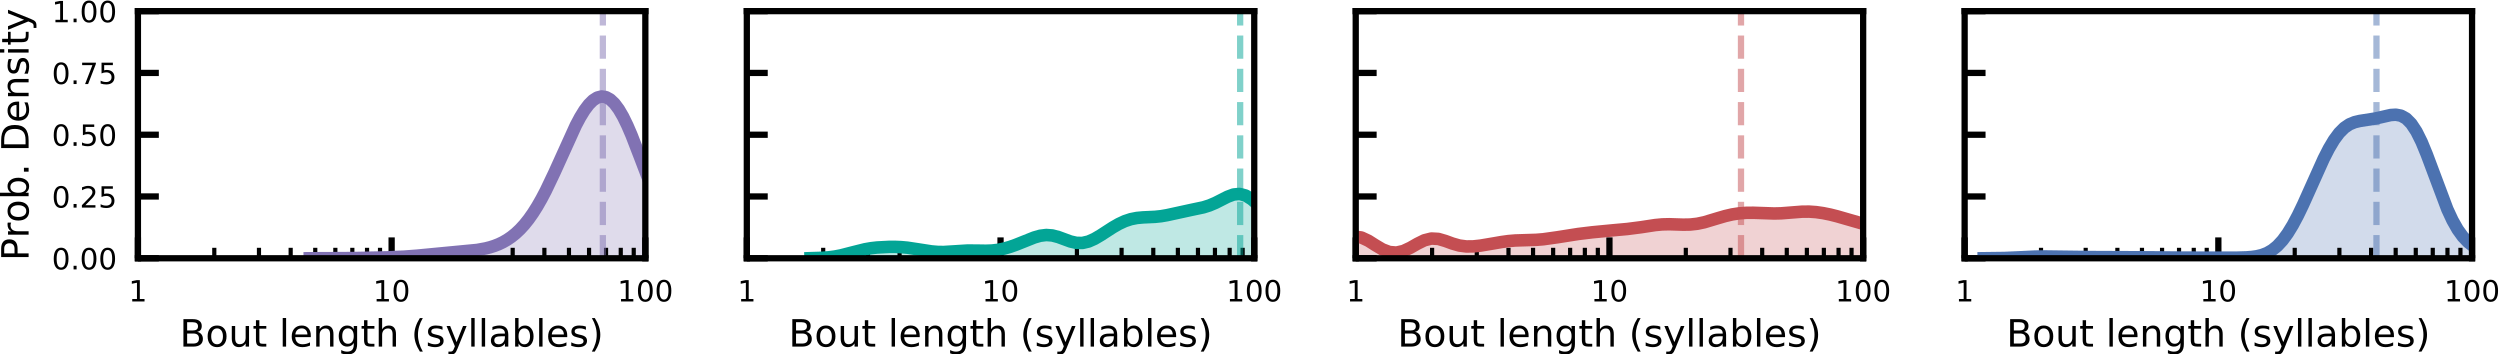 <?xml version="1.0" encoding="utf-8" standalone="no"?>
<!DOCTYPE svg PUBLIC "-//W3C//DTD SVG 1.1//EN"
  "http://www.w3.org/Graphics/SVG/1.1/DTD/svg11.dtd">
<!-- Created with matplotlib (https://matplotlib.org/) -->
<svg height="169.463pt" version="1.1" viewBox="0 0 1195.304 169.463" width="1195.304pt" xmlns="http://www.w3.org/2000/svg" xmlns:xlink="http://www.w3.org/1999/xlink">
 <defs>
  <style type="text/css">
*{stroke-linecap:butt;stroke-linejoin:round;}
  </style>
 </defs>
 <g id="figure_1">
  <g id="patch_1">
   <path d="M 0 169.463 
L 1195.304 169.463 
L 1195.304 0 
L 0 0 
z
" style="fill:#ffffff;"/>
  </g>
  <g id="axes_1">
   <g id="patch_2">
    <path d="M 65.942 123.493 
L 308.551 123.493 
L 308.551 5.319 
L 65.942 5.319 
z
" style="fill:#ffffff;"/>
   </g>
   <g id="PolyCollection_1">
    <path clip-path="url(#peea1c3bffc)" d="M 148.104 123.491 
L 148.104 123.493 
L 150.156 123.493 
L 152.208 123.493 
L 154.26 123.493 
L 156.312 123.493 
L 158.364 123.493 
L 160.416 123.493 
L 162.468 123.493 
L 164.52 123.493 
L 166.572 123.493 
L 168.624 123.493 
L 170.676 123.493 
L 172.728 123.493 
L 174.78 123.493 
L 176.832 123.493 
L 178.884 123.493 
L 180.936 123.493 
L 182.988 123.493 
L 185.04 123.493 
L 187.092 123.493 
L 189.144 123.493 
L 191.196 123.493 
L 193.248 123.493 
L 195.3 123.493 
L 197.352 123.493 
L 199.404 123.493 
L 201.456 123.493 
L 203.508 123.493 
L 205.56 123.493 
L 207.612 123.493 
L 209.664 123.493 
L 211.716 123.493 
L 213.768 123.493 
L 215.82 123.493 
L 217.872 123.493 
L 219.924 123.493 
L 221.976 123.493 
L 224.028 123.493 
L 226.08 123.493 
L 228.132 123.493 
L 230.184 123.493 
L 232.236 123.493 
L 234.288 123.493 
L 236.339 123.493 
L 238.391 123.493 
L 240.443 123.493 
L 242.495 123.493 
L 244.547 123.493 
L 246.599 123.493 
L 248.651 123.493 
L 250.703 123.493 
L 252.755 123.493 
L 254.807 123.493 
L 256.859 123.493 
L 258.911 123.493 
L 260.963 123.493 
L 263.015 123.493 
L 265.067 123.493 
L 267.119 123.493 
L 269.171 123.493 
L 271.223 123.493 
L 273.275 123.493 
L 275.327 123.493 
L 277.379 123.493 
L 279.431 123.493 
L 281.483 123.493 
L 283.535 123.493 
L 285.587 123.493 
L 287.639 123.493 
L 289.691 123.493 
L 291.743 123.493 
L 293.795 123.493 
L 295.847 123.493 
L 297.899 123.493 
L 299.951 123.493 
L 302.003 123.493 
L 304.055 123.493 
L 306.107 123.493 
L 308.159 123.493 
L 310.211 123.493 
L 312.263 123.493 
L 314.315 123.493 
L 316.367 123.493 
L 318.419 123.493 
L 320.471 123.493 
L 322.523 123.493 
L 324.575 123.493 
L 326.627 123.493 
L 328.679 123.493 
L 330.731 123.493 
L 332.783 123.493 
L 334.835 123.493 
L 336.887 123.493 
L 338.939 123.493 
L 340.991 123.493 
L 343.043 123.493 
L 345.095 123.493 
L 347.147 123.493 
L 349.199 123.493 
L 351.251 123.493 
L 353.303 123.493 
L 355.355 123.493 
L 357.407 123.493 
L 359.459 123.493 
L 361.511 123.493 
L 363.563 123.493 
L 365.615 123.493 
L 367.667 123.493 
L 369.719 123.493 
L 371.771 123.493 
L 373.823 123.493 
L 375.875 123.493 
L 377.927 123.493 
L 379.979 123.493 
L 382.031 123.493 
L 384.083 123.493 
L 386.135 123.493 
L 388.187 123.493 
L 390.239 123.493 
L 392.291 123.493 
L 394.343 123.493 
L 396.395 123.493 
L 398.447 123.493 
L 400.499 123.493 
L 402.551 123.493 
L 404.603 123.493 
L 406.655 123.493 
L 408.707 123.493 
L 408.707 123.491 
L 408.707 123.491 
L 406.655 123.49 
L 404.603 123.487 
L 402.551 123.482 
L 400.499 123.474 
L 398.447 123.461 
L 396.395 123.441 
L 394.343 123.411 
L 392.291 123.369 
L 390.239 123.311 
L 388.187 123.233 
L 386.135 123.132 
L 384.083 123.002 
L 382.031 122.836 
L 379.979 122.627 
L 377.927 122.362 
L 375.875 122.027 
L 373.823 121.605 
L 371.771 121.081 
L 369.719 120.441 
L 367.667 119.68 
L 365.615 118.803 
L 363.563 117.83 
L 361.511 116.793 
L 359.459 115.738 
L 357.407 114.72 
L 355.355 113.794 
L 353.303 113.008 
L 351.251 112.398 
L 349.199 111.982 
L 347.147 111.755 
L 345.095 111.695 
L 343.043 111.765 
L 340.991 111.916 
L 338.939 112.096 
L 336.887 112.251 
L 334.835 112.327 
L 332.783 112.272 
L 330.731 112.028 
L 328.679 111.535 
L 326.627 110.728 
L 324.575 109.535 
L 322.523 107.884 
L 320.471 105.708 
L 318.419 102.954 
L 316.367 99.593 
L 314.315 95.628 
L 312.263 91.107 
L 310.211 86.125 
L 308.159 80.818 
L 306.107 75.358 
L 304.055 69.938 
L 302.003 64.751 
L 299.951 59.98 
L 297.899 55.776 
L 295.847 52.256 
L 293.795 49.499 
L 291.743 47.55 
L 289.691 46.428 
L 287.639 46.131 
L 285.587 46.647 
L 283.535 47.949 
L 281.483 49.996 
L 279.431 52.731 
L 277.379 56.075 
L 275.327 59.928 
L 273.275 64.17 
L 271.223 68.676 
L 269.171 73.318 
L 267.119 77.979 
L 265.067 82.559 
L 263.015 86.975 
L 260.963 91.162 
L 258.911 95.069 
L 256.859 98.662 
L 254.807 101.917 
L 252.755 104.828 
L 250.703 107.396 
L 248.651 109.637 
L 246.599 111.572 
L 244.547 113.227 
L 242.495 114.63 
L 240.443 115.806 
L 238.391 116.782 
L 236.339 117.582 
L 234.288 118.232 
L 232.236 118.754 
L 230.184 119.17 
L 228.132 119.503 
L 226.08 119.772 
L 224.028 119.995 
L 221.976 120.188 
L 219.924 120.364 
L 217.872 120.533 
L 215.82 120.701 
L 213.768 120.874 
L 211.716 121.056 
L 209.664 121.246 
L 207.612 121.445 
L 205.56 121.649 
L 203.508 121.854 
L 201.456 122.055 
L 199.404 122.245 
L 197.352 122.42 
L 195.3 122.576 
L 193.248 122.71 
L 191.196 122.824 
L 189.144 122.917 
L 187.092 122.995 
L 185.04 123.059 
L 182.988 123.115 
L 180.936 123.165 
L 178.884 123.21 
L 176.832 123.252 
L 174.78 123.292 
L 172.728 123.329 
L 170.676 123.362 
L 168.624 123.392 
L 166.572 123.417 
L 164.52 123.438 
L 162.468 123.455 
L 160.416 123.467 
L 158.364 123.476 
L 156.312 123.483 
L 154.26 123.487 
L 152.208 123.489 
L 150.156 123.491 
L 148.104 123.491 
z
" style="fill:#8172b3;fill-opacity:0.25;"/>
   </g>
   <g id="matplotlib.axis_1">
    <g id="xtick_1">
     <g id="line2d_1">
      <defs>
       <path d="M 0 0 
L 0 -10 
" id="m85519ca00f" style="stroke:#000000;stroke-width:3;"/>
      </defs>
      <g>
       <use style="stroke:#000000;stroke-width:3;" x="65.942" xlink:href="#m85519ca00f" y="123.493"/>
      </g>
     </g>
     <g id="text_1">
      <!-- 1 -->
      <defs>
       <path d="M 12.406 8.297 
L 28.516 8.297 
L 28.516 63.922 
L 10.984 60.406 
L 10.984 69.391 
L 28.422 72.906 
L 38.281 72.906 
L 38.281 8.297 
L 54.391 8.297 
L 54.391 0 
L 12.406 0 
z
" id="DejaVuSans-49"/>
      </defs>
      <g transform="translate(61.489 144.131)scale(0.14 -0.14)">
       <use xlink:href="#DejaVuSans-49"/>
      </g>
     </g>
    </g>
    <g id="xtick_2">
     <g id="line2d_2">
      <g>
       <use style="stroke:#000000;stroke-width:3;" x="187.247" xlink:href="#m85519ca00f" y="123.493"/>
      </g>
     </g>
     <g id="text_2">
      <!-- 10 -->
      <defs>
       <path d="M 31.781 66.406 
Q 24.172 66.406 20.328 58.906 
Q 16.5 51.422 16.5 36.375 
Q 16.5 21.391 20.328 13.891 
Q 24.172 6.391 31.781 6.391 
Q 39.453 6.391 43.281 13.891 
Q 47.125 21.391 47.125 36.375 
Q 47.125 51.422 43.281 58.906 
Q 39.453 66.406 31.781 66.406 
z
M 31.781 74.219 
Q 44.047 74.219 50.516 64.516 
Q 56.984 54.828 56.984 36.375 
Q 56.984 17.969 50.516 8.266 
Q 44.047 -1.422 31.781 -1.422 
Q 19.531 -1.422 13.062 8.266 
Q 6.594 17.969 6.594 36.375 
Q 6.594 54.828 13.062 64.516 
Q 19.531 74.219 31.781 74.219 
z
" id="DejaVuSans-48"/>
      </defs>
      <g transform="translate(178.339 144.131)scale(0.14 -0.14)">
       <use xlink:href="#DejaVuSans-49"/>
       <use x="63.623" xlink:href="#DejaVuSans-48"/>
      </g>
     </g>
    </g>
    <g id="xtick_3">
     <g id="line2d_3">
      <g>
       <use style="stroke:#000000;stroke-width:3;" x="308.551" xlink:href="#m85519ca00f" y="123.493"/>
      </g>
     </g>
     <g id="text_3">
      <!-- 100 -->
      <g transform="translate(295.19 144.131)scale(0.14 -0.14)">
       <use xlink:href="#DejaVuSans-49"/>
       <use x="63.623" xlink:href="#DejaVuSans-48"/>
       <use x="127.246" xlink:href="#DejaVuSans-48"/>
      </g>
     </g>
    </g>
    <g id="xtick_4">
     <g id="line2d_4">
      <defs>
       <path d="M 0 0 
L 0 -5 
" id="medc8d51996" style="stroke:#000000;stroke-width:2;"/>
      </defs>
      <g>
       <use style="stroke:#000000;stroke-width:2;" x="65.942" xlink:href="#medc8d51996" y="123.493"/>
      </g>
     </g>
    </g>
    <g id="xtick_5">
     <g id="line2d_5">
      <g>
       <use style="stroke:#000000;stroke-width:2;" x="102.459" xlink:href="#medc8d51996" y="123.493"/>
      </g>
     </g>
    </g>
    <g id="xtick_6">
     <g id="line2d_6">
      <g>
       <use style="stroke:#000000;stroke-width:2;" x="123.819" xlink:href="#medc8d51996" y="123.493"/>
      </g>
     </g>
    </g>
    <g id="xtick_7">
     <g id="line2d_7">
      <g>
       <use style="stroke:#000000;stroke-width:2;" x="138.975" xlink:href="#medc8d51996" y="123.493"/>
      </g>
     </g>
    </g>
    <g id="xtick_8">
     <g id="line2d_8">
      <g>
       <use style="stroke:#000000;stroke-width:2;" x="150.73" xlink:href="#medc8d51996" y="123.493"/>
      </g>
     </g>
    </g>
    <g id="xtick_9">
     <g id="line2d_9">
      <g>
       <use style="stroke:#000000;stroke-width:2;" x="160.335" xlink:href="#medc8d51996" y="123.493"/>
      </g>
     </g>
    </g>
    <g id="xtick_10">
     <g id="line2d_10">
      <g>
       <use style="stroke:#000000;stroke-width:2;" x="168.456" xlink:href="#medc8d51996" y="123.493"/>
      </g>
     </g>
    </g>
    <g id="xtick_11">
     <g id="line2d_11">
      <g>
       <use style="stroke:#000000;stroke-width:2;" x="175.491" xlink:href="#medc8d51996" y="123.493"/>
      </g>
     </g>
    </g>
    <g id="xtick_12">
     <g id="line2d_12">
      <g>
       <use style="stroke:#000000;stroke-width:2;" x="181.696" xlink:href="#medc8d51996" y="123.493"/>
      </g>
     </g>
    </g>
    <g id="xtick_13">
     <g id="line2d_13">
      <g>
       <use style="stroke:#000000;stroke-width:2;" x="187.247" xlink:href="#medc8d51996" y="123.493"/>
      </g>
     </g>
    </g>
    <g id="xtick_14">
     <g id="line2d_14">
      <g>
       <use style="stroke:#000000;stroke-width:2;" x="223.763" xlink:href="#medc8d51996" y="123.493"/>
      </g>
     </g>
    </g>
    <g id="xtick_15">
     <g id="line2d_15">
      <g>
       <use style="stroke:#000000;stroke-width:2;" x="245.124" xlink:href="#medc8d51996" y="123.493"/>
      </g>
     </g>
    </g>
    <g id="xtick_16">
     <g id="line2d_16">
      <g>
       <use style="stroke:#000000;stroke-width:2;" x="260.279" xlink:href="#medc8d51996" y="123.493"/>
      </g>
     </g>
    </g>
    <g id="xtick_17">
     <g id="line2d_17">
      <g>
       <use style="stroke:#000000;stroke-width:2;" x="272.035" xlink:href="#medc8d51996" y="123.493"/>
      </g>
     </g>
    </g>
    <g id="xtick_18">
     <g id="line2d_18">
      <g>
       <use style="stroke:#000000;stroke-width:2;" x="281.64" xlink:href="#medc8d51996" y="123.493"/>
      </g>
     </g>
    </g>
    <g id="xtick_19">
     <g id="line2d_19">
      <g>
       <use style="stroke:#000000;stroke-width:2;" x="289.761" xlink:href="#medc8d51996" y="123.493"/>
      </g>
     </g>
    </g>
    <g id="xtick_20">
     <g id="line2d_20">
      <g>
       <use style="stroke:#000000;stroke-width:2;" x="296.795" xlink:href="#medc8d51996" y="123.493"/>
      </g>
     </g>
    </g>
    <g id="xtick_21">
     <g id="line2d_21">
      <g>
       <use style="stroke:#000000;stroke-width:2;" x="303" xlink:href="#medc8d51996" y="123.493"/>
      </g>
     </g>
    </g>
    <g id="xtick_22">
     <g id="line2d_22">
      <g>
       <use style="stroke:#000000;stroke-width:2;" x="308.551" xlink:href="#medc8d51996" y="123.493"/>
      </g>
     </g>
    </g>
    <g id="text_4">
     <!-- Bout length (syllables) -->
     <defs>
      <path d="M 19.672 34.812 
L 19.672 8.109 
L 35.5 8.109 
Q 43.453 8.109 47.281 11.406 
Q 51.125 14.703 51.125 21.484 
Q 51.125 28.328 47.281 31.562 
Q 43.453 34.812 35.5 34.812 
z
M 19.672 64.797 
L 19.672 42.828 
L 34.281 42.828 
Q 41.5 42.828 45.031 45.531 
Q 48.578 48.25 48.578 53.812 
Q 48.578 59.328 45.031 62.062 
Q 41.5 64.797 34.281 64.797 
z
M 9.812 72.906 
L 35.016 72.906 
Q 46.297 72.906 52.391 68.219 
Q 58.5 63.531 58.5 54.891 
Q 58.5 48.188 55.375 44.234 
Q 52.25 40.281 46.188 39.312 
Q 53.469 37.75 57.5 32.781 
Q 61.531 27.828 61.531 20.406 
Q 61.531 10.641 54.891 5.312 
Q 48.25 0 35.984 0 
L 9.812 0 
z
" id="DejaVuSans-66"/>
      <path d="M 30.609 48.391 
Q 23.391 48.391 19.188 42.75 
Q 14.984 37.109 14.984 27.297 
Q 14.984 17.484 19.156 11.844 
Q 23.344 6.203 30.609 6.203 
Q 37.797 6.203 41.984 11.859 
Q 46.188 17.531 46.188 27.297 
Q 46.188 37.016 41.984 42.703 
Q 37.797 48.391 30.609 48.391 
z
M 30.609 56 
Q 42.328 56 49.016 48.375 
Q 55.719 40.766 55.719 27.297 
Q 55.719 13.875 49.016 6.219 
Q 42.328 -1.422 30.609 -1.422 
Q 18.844 -1.422 12.172 6.219 
Q 5.516 13.875 5.516 27.297 
Q 5.516 40.766 12.172 48.375 
Q 18.844 56 30.609 56 
z
" id="DejaVuSans-111"/>
      <path d="M 8.5 21.578 
L 8.5 54.688 
L 17.484 54.688 
L 17.484 21.922 
Q 17.484 14.156 20.5 10.266 
Q 23.531 6.391 29.594 6.391 
Q 36.859 6.391 41.078 11.031 
Q 45.312 15.672 45.312 23.688 
L 45.312 54.688 
L 54.297 54.688 
L 54.297 0 
L 45.312 0 
L 45.312 8.406 
Q 42.047 3.422 37.719 1 
Q 33.406 -1.422 27.688 -1.422 
Q 18.266 -1.422 13.375 4.438 
Q 8.5 10.297 8.5 21.578 
z
M 31.109 56 
z
" id="DejaVuSans-117"/>
      <path d="M 18.312 70.219 
L 18.312 54.688 
L 36.812 54.688 
L 36.812 47.703 
L 18.312 47.703 
L 18.312 18.016 
Q 18.312 11.328 20.141 9.422 
Q 21.969 7.516 27.594 7.516 
L 36.812 7.516 
L 36.812 0 
L 27.594 0 
Q 17.188 0 13.234 3.875 
Q 9.281 7.766 9.281 18.016 
L 9.281 47.703 
L 2.688 47.703 
L 2.688 54.688 
L 9.281 54.688 
L 9.281 70.219 
z
" id="DejaVuSans-116"/>
      <path id="DejaVuSans-32"/>
      <path d="M 9.422 75.984 
L 18.406 75.984 
L 18.406 0 
L 9.422 0 
z
" id="DejaVuSans-108"/>
      <path d="M 56.203 29.594 
L 56.203 25.203 
L 14.891 25.203 
Q 15.484 15.922 20.484 11.062 
Q 25.484 6.203 34.422 6.203 
Q 39.594 6.203 44.453 7.469 
Q 49.312 8.734 54.109 11.281 
L 54.109 2.781 
Q 49.266 0.734 44.188 -0.344 
Q 39.109 -1.422 33.891 -1.422 
Q 20.797 -1.422 13.156 6.188 
Q 5.516 13.812 5.516 26.812 
Q 5.516 40.234 12.766 48.109 
Q 20.016 56 32.328 56 
Q 43.359 56 49.781 48.891 
Q 56.203 41.797 56.203 29.594 
z
M 47.219 32.234 
Q 47.125 39.594 43.094 43.984 
Q 39.062 48.391 32.422 48.391 
Q 24.906 48.391 20.391 44.141 
Q 15.875 39.891 15.188 32.172 
z
" id="DejaVuSans-101"/>
      <path d="M 54.891 33.016 
L 54.891 0 
L 45.906 0 
L 45.906 32.719 
Q 45.906 40.484 42.875 44.328 
Q 39.844 48.188 33.797 48.188 
Q 26.516 48.188 22.312 43.547 
Q 18.109 38.922 18.109 30.906 
L 18.109 0 
L 9.078 0 
L 9.078 54.688 
L 18.109 54.688 
L 18.109 46.188 
Q 21.344 51.125 25.703 53.562 
Q 30.078 56 35.797 56 
Q 45.219 56 50.047 50.172 
Q 54.891 44.344 54.891 33.016 
z
" id="DejaVuSans-110"/>
      <path d="M 45.406 27.984 
Q 45.406 37.75 41.375 43.109 
Q 37.359 48.484 30.078 48.484 
Q 22.859 48.484 18.828 43.109 
Q 14.797 37.75 14.797 27.984 
Q 14.797 18.266 18.828 12.891 
Q 22.859 7.516 30.078 7.516 
Q 37.359 7.516 41.375 12.891 
Q 45.406 18.266 45.406 27.984 
z
M 54.391 6.781 
Q 54.391 -7.172 48.188 -13.984 
Q 42 -20.797 29.203 -20.797 
Q 24.469 -20.797 20.266 -20.094 
Q 16.062 -19.391 12.109 -17.922 
L 12.109 -9.188 
Q 16.062 -11.328 19.922 -12.344 
Q 23.781 -13.375 27.781 -13.375 
Q 36.625 -13.375 41.016 -8.766 
Q 45.406 -4.156 45.406 5.172 
L 45.406 9.625 
Q 42.625 4.781 38.281 2.391 
Q 33.938 0 27.875 0 
Q 17.828 0 11.672 7.656 
Q 5.516 15.328 5.516 27.984 
Q 5.516 40.672 11.672 48.328 
Q 17.828 56 27.875 56 
Q 33.938 56 38.281 53.609 
Q 42.625 51.219 45.406 46.391 
L 45.406 54.688 
L 54.391 54.688 
z
" id="DejaVuSans-103"/>
      <path d="M 54.891 33.016 
L 54.891 0 
L 45.906 0 
L 45.906 32.719 
Q 45.906 40.484 42.875 44.328 
Q 39.844 48.188 33.797 48.188 
Q 26.516 48.188 22.312 43.547 
Q 18.109 38.922 18.109 30.906 
L 18.109 0 
L 9.078 0 
L 9.078 75.984 
L 18.109 75.984 
L 18.109 46.188 
Q 21.344 51.125 25.703 53.562 
Q 30.078 56 35.797 56 
Q 45.219 56 50.047 50.172 
Q 54.891 44.344 54.891 33.016 
z
" id="DejaVuSans-104"/>
      <path d="M 31 75.875 
Q 24.469 64.656 21.281 53.656 
Q 18.109 42.672 18.109 31.391 
Q 18.109 20.125 21.312 9.062 
Q 24.516 -2 31 -13.188 
L 23.188 -13.188 
Q 15.875 -1.703 12.234 9.375 
Q 8.594 20.453 8.594 31.391 
Q 8.594 42.281 12.203 53.312 
Q 15.828 64.359 23.188 75.875 
z
" id="DejaVuSans-40"/>
      <path d="M 44.281 53.078 
L 44.281 44.578 
Q 40.484 46.531 36.375 47.5 
Q 32.281 48.484 27.875 48.484 
Q 21.188 48.484 17.844 46.438 
Q 14.5 44.391 14.5 40.281 
Q 14.5 37.156 16.891 35.375 
Q 19.281 33.594 26.516 31.984 
L 29.594 31.297 
Q 39.156 29.25 43.188 25.516 
Q 47.219 21.781 47.219 15.094 
Q 47.219 7.469 41.188 3.016 
Q 35.156 -1.422 24.609 -1.422 
Q 20.219 -1.422 15.453 -0.562 
Q 10.688 0.297 5.422 2 
L 5.422 11.281 
Q 10.406 8.688 15.234 7.391 
Q 20.062 6.109 24.812 6.109 
Q 31.156 6.109 34.562 8.281 
Q 37.984 10.453 37.984 14.406 
Q 37.984 18.062 35.516 20.016 
Q 33.062 21.969 24.703 23.781 
L 21.578 24.516 
Q 13.234 26.266 9.516 29.906 
Q 5.812 33.547 5.812 39.891 
Q 5.812 47.609 11.281 51.797 
Q 16.75 56 26.812 56 
Q 31.781 56 36.172 55.266 
Q 40.578 54.547 44.281 53.078 
z
" id="DejaVuSans-115"/>
      <path d="M 32.172 -5.078 
Q 28.375 -14.844 24.75 -17.812 
Q 21.141 -20.797 15.094 -20.797 
L 7.906 -20.797 
L 7.906 -13.281 
L 13.188 -13.281 
Q 16.891 -13.281 18.938 -11.516 
Q 21 -9.766 23.484 -3.219 
L 25.094 0.875 
L 2.984 54.688 
L 12.5 54.688 
L 29.594 11.922 
L 46.688 54.688 
L 56.203 54.688 
z
" id="DejaVuSans-121"/>
      <path d="M 34.281 27.484 
Q 23.391 27.484 19.188 25 
Q 14.984 22.516 14.984 16.5 
Q 14.984 11.719 18.141 8.906 
Q 21.297 6.109 26.703 6.109 
Q 34.188 6.109 38.703 11.406 
Q 43.219 16.703 43.219 25.484 
L 43.219 27.484 
z
M 52.203 31.203 
L 52.203 0 
L 43.219 0 
L 43.219 8.297 
Q 40.141 3.328 35.547 0.953 
Q 30.953 -1.422 24.312 -1.422 
Q 15.922 -1.422 10.953 3.297 
Q 6 8.016 6 15.922 
Q 6 25.141 12.172 29.828 
Q 18.359 34.516 30.609 34.516 
L 43.219 34.516 
L 43.219 35.406 
Q 43.219 41.609 39.141 45 
Q 35.062 48.391 27.688 48.391 
Q 23 48.391 18.547 47.266 
Q 14.109 46.141 10.016 43.891 
L 10.016 52.203 
Q 14.938 54.109 19.578 55.047 
Q 24.219 56 28.609 56 
Q 40.484 56 46.344 49.844 
Q 52.203 43.703 52.203 31.203 
z
" id="DejaVuSans-97"/>
      <path d="M 48.688 27.297 
Q 48.688 37.203 44.609 42.844 
Q 40.531 48.484 33.406 48.484 
Q 26.266 48.484 22.188 42.844 
Q 18.109 37.203 18.109 27.297 
Q 18.109 17.391 22.188 11.75 
Q 26.266 6.109 33.406 6.109 
Q 40.531 6.109 44.609 11.75 
Q 48.688 17.391 48.688 27.297 
z
M 18.109 46.391 
Q 20.953 51.266 25.266 53.625 
Q 29.594 56 35.594 56 
Q 45.562 56 51.781 48.094 
Q 58.016 40.188 58.016 27.297 
Q 58.016 14.406 51.781 6.484 
Q 45.562 -1.422 35.594 -1.422 
Q 29.594 -1.422 25.266 0.953 
Q 20.953 3.328 18.109 8.203 
L 18.109 0 
L 9.078 0 
L 9.078 75.984 
L 18.109 75.984 
z
" id="DejaVuSans-98"/>
      <path d="M 8.016 75.875 
L 15.828 75.875 
Q 23.141 64.359 26.781 53.312 
Q 30.422 42.281 30.422 31.391 
Q 30.422 20.453 26.781 9.375 
Q 23.141 -1.703 15.828 -13.188 
L 8.016 -13.188 
Q 14.5 -2 17.703 9.062 
Q 20.906 20.125 20.906 31.391 
Q 20.906 42.672 17.703 53.656 
Q 14.5 64.656 8.016 75.875 
z
" id="DejaVuSans-41"/>
     </defs>
     <g transform="translate(85.931 165.719)scale(0.18 -0.18)">
      <use xlink:href="#DejaVuSans-66"/>
      <use x="68.604" xlink:href="#DejaVuSans-111"/>
      <use x="129.785" xlink:href="#DejaVuSans-117"/>
      <use x="193.164" xlink:href="#DejaVuSans-116"/>
      <use x="232.373" xlink:href="#DejaVuSans-32"/>
      <use x="264.16" xlink:href="#DejaVuSans-108"/>
      <use x="291.943" xlink:href="#DejaVuSans-101"/>
      <use x="353.467" xlink:href="#DejaVuSans-110"/>
      <use x="416.846" xlink:href="#DejaVuSans-103"/>
      <use x="480.322" xlink:href="#DejaVuSans-116"/>
      <use x="519.531" xlink:href="#DejaVuSans-104"/>
      <use x="582.91" xlink:href="#DejaVuSans-32"/>
      <use x="614.697" xlink:href="#DejaVuSans-40"/>
      <use x="653.711" xlink:href="#DejaVuSans-115"/>
      <use x="705.811" xlink:href="#DejaVuSans-121"/>
      <use x="764.99" xlink:href="#DejaVuSans-108"/>
      <use x="792.773" xlink:href="#DejaVuSans-108"/>
      <use x="820.557" xlink:href="#DejaVuSans-97"/>
      <use x="881.836" xlink:href="#DejaVuSans-98"/>
      <use x="945.312" xlink:href="#DejaVuSans-108"/>
      <use x="973.096" xlink:href="#DejaVuSans-101"/>
      <use x="1034.619" xlink:href="#DejaVuSans-115"/>
      <use x="1086.719" xlink:href="#DejaVuSans-41"/>
     </g>
    </g>
   </g>
   <g id="matplotlib.axis_2">
    <g id="ytick_1">
     <g id="line2d_23">
      <defs>
       <path d="M 0 0 
L 10 0 
" id="ma84a372f8c" style="stroke:#000000;stroke-width:3;"/>
      </defs>
      <g>
       <use style="stroke:#000000;stroke-width:3;" x="65.942" xlink:href="#ma84a372f8c" y="123.493"/>
      </g>
     </g>
     <g id="text_5">
      <!-- 0.00 -->
      <defs>
       <path d="M 10.688 12.406 
L 21 12.406 
L 21 0 
L 10.688 0 
z
" id="DejaVuSans-46"/>
      </defs>
      <g transform="translate(24.77 128.812)scale(0.14 -0.14)">
       <use xlink:href="#DejaVuSans-48"/>
       <use x="63.623" xlink:href="#DejaVuSans-46"/>
       <use x="95.41" xlink:href="#DejaVuSans-48"/>
       <use x="159.033" xlink:href="#DejaVuSans-48"/>
      </g>
     </g>
    </g>
    <g id="ytick_2">
     <g id="line2d_24">
      <g>
       <use style="stroke:#000000;stroke-width:3;" x="65.942" xlink:href="#ma84a372f8c" y="93.949"/>
      </g>
     </g>
     <g id="text_6">
      <!-- 0.25 -->
      <defs>
       <path d="M 19.188 8.297 
L 53.609 8.297 
L 53.609 0 
L 7.328 0 
L 7.328 8.297 
Q 12.938 14.109 22.625 23.891 
Q 32.328 33.688 34.812 36.531 
Q 39.547 41.844 41.422 45.531 
Q 43.312 49.219 43.312 52.781 
Q 43.312 58.594 39.234 62.25 
Q 35.156 65.922 28.609 65.922 
Q 23.969 65.922 18.812 64.312 
Q 13.672 62.703 7.812 59.422 
L 7.812 69.391 
Q 13.766 71.781 18.938 73 
Q 24.125 74.219 28.422 74.219 
Q 39.75 74.219 46.484 68.547 
Q 53.219 62.891 53.219 53.422 
Q 53.219 48.922 51.531 44.891 
Q 49.859 40.875 45.406 35.406 
Q 44.188 33.984 37.641 27.219 
Q 31.109 20.453 19.188 8.297 
z
" id="DejaVuSans-50"/>
       <path d="M 10.797 72.906 
L 49.516 72.906 
L 49.516 64.594 
L 19.828 64.594 
L 19.828 46.734 
Q 21.969 47.469 24.109 47.828 
Q 26.266 48.188 28.422 48.188 
Q 40.625 48.188 47.75 41.5 
Q 54.891 34.812 54.891 23.391 
Q 54.891 11.625 47.562 5.094 
Q 40.234 -1.422 26.906 -1.422 
Q 22.312 -1.422 17.547 -0.641 
Q 12.797 0.141 7.719 1.703 
L 7.719 11.625 
Q 12.109 9.234 16.797 8.062 
Q 21.484 6.891 26.703 6.891 
Q 35.156 6.891 40.078 11.328 
Q 45.016 15.766 45.016 23.391 
Q 45.016 31 40.078 35.438 
Q 35.156 39.891 26.703 39.891 
Q 22.75 39.891 18.812 39.016 
Q 14.891 38.141 10.797 36.281 
z
" id="DejaVuSans-53"/>
      </defs>
      <g transform="translate(24.77 99.268)scale(0.14 -0.14)">
       <use xlink:href="#DejaVuSans-48"/>
       <use x="63.623" xlink:href="#DejaVuSans-46"/>
       <use x="95.41" xlink:href="#DejaVuSans-50"/>
       <use x="159.033" xlink:href="#DejaVuSans-53"/>
      </g>
     </g>
    </g>
    <g id="ytick_3">
     <g id="line2d_25">
      <g>
       <use style="stroke:#000000;stroke-width:3;" x="65.942" xlink:href="#ma84a372f8c" y="64.406"/>
      </g>
     </g>
     <g id="text_7">
      <!-- 0.50 -->
      <g transform="translate(24.77 69.725)scale(0.14 -0.14)">
       <use xlink:href="#DejaVuSans-48"/>
       <use x="63.623" xlink:href="#DejaVuSans-46"/>
       <use x="95.41" xlink:href="#DejaVuSans-53"/>
       <use x="159.033" xlink:href="#DejaVuSans-48"/>
      </g>
     </g>
    </g>
    <g id="ytick_4">
     <g id="line2d_26">
      <g>
       <use style="stroke:#000000;stroke-width:3;" x="65.942" xlink:href="#ma84a372f8c" y="34.862"/>
      </g>
     </g>
     <g id="text_8">
      <!-- 0.75 -->
      <defs>
       <path d="M 8.203 72.906 
L 55.078 72.906 
L 55.078 68.703 
L 28.609 0 
L 18.312 0 
L 43.219 64.594 
L 8.203 64.594 
z
" id="DejaVuSans-55"/>
      </defs>
      <g transform="translate(24.77 40.181)scale(0.14 -0.14)">
       <use xlink:href="#DejaVuSans-48"/>
       <use x="63.623" xlink:href="#DejaVuSans-46"/>
       <use x="95.41" xlink:href="#DejaVuSans-55"/>
       <use x="159.033" xlink:href="#DejaVuSans-53"/>
      </g>
     </g>
    </g>
    <g id="ytick_5">
     <g id="line2d_27">
      <g>
       <use style="stroke:#000000;stroke-width:3;" x="65.942" xlink:href="#ma84a372f8c" y="5.319"/>
      </g>
     </g>
     <g id="text_9">
      <!-- 1.00 -->
      <g transform="translate(24.77 10.638)scale(0.14 -0.14)">
       <use xlink:href="#DejaVuSans-49"/>
       <use x="63.623" xlink:href="#DejaVuSans-46"/>
       <use x="95.41" xlink:href="#DejaVuSans-48"/>
       <use x="159.033" xlink:href="#DejaVuSans-48"/>
      </g>
     </g>
    </g>
    <g id="text_10">
     <!-- Prob. Density -->
     <defs>
      <path d="M 19.672 64.797 
L 19.672 37.406 
L 32.078 37.406 
Q 38.969 37.406 42.719 40.969 
Q 46.484 44.531 46.484 51.125 
Q 46.484 57.672 42.719 61.234 
Q 38.969 64.797 32.078 64.797 
z
M 9.812 72.906 
L 32.078 72.906 
Q 44.344 72.906 50.609 67.359 
Q 56.891 61.812 56.891 51.125 
Q 56.891 40.328 50.609 34.812 
Q 44.344 29.297 32.078 29.297 
L 19.672 29.297 
L 19.672 0 
L 9.812 0 
z
" id="DejaVuSans-80"/>
      <path d="M 41.109 46.297 
Q 39.594 47.172 37.812 47.578 
Q 36.031 48 33.891 48 
Q 26.266 48 22.188 43.047 
Q 18.109 38.094 18.109 28.812 
L 18.109 0 
L 9.078 0 
L 9.078 54.688 
L 18.109 54.688 
L 18.109 46.188 
Q 20.953 51.172 25.484 53.578 
Q 30.031 56 36.531 56 
Q 37.453 56 38.578 55.875 
Q 39.703 55.766 41.062 55.516 
z
" id="DejaVuSans-114"/>
      <path d="M 19.672 64.797 
L 19.672 8.109 
L 31.594 8.109 
Q 46.688 8.109 53.688 14.938 
Q 60.688 21.781 60.688 36.531 
Q 60.688 51.172 53.688 57.984 
Q 46.688 64.797 31.594 64.797 
z
M 9.812 72.906 
L 30.078 72.906 
Q 51.266 72.906 61.172 64.094 
Q 71.094 55.281 71.094 36.531 
Q 71.094 17.672 61.125 8.828 
Q 51.172 0 30.078 0 
L 9.812 0 
z
" id="DejaVuSans-68"/>
      <path d="M 9.422 54.688 
L 18.406 54.688 
L 18.406 0 
L 9.422 0 
z
M 9.422 75.984 
L 18.406 75.984 
L 18.406 64.594 
L 9.422 64.594 
z
" id="DejaVuSans-105"/>
     </defs>
     <g transform="translate(13.677 124.685)rotate(-90)scale(0.18 -0.18)">
      <use xlink:href="#DejaVuSans-80"/>
      <use x="60.287" xlink:href="#DejaVuSans-114"/>
      <use x="101.369" xlink:href="#DejaVuSans-111"/>
      <use x="162.551" xlink:href="#DejaVuSans-98"/>
      <use x="226.027" xlink:href="#DejaVuSans-46"/>
      <use x="257.814" xlink:href="#DejaVuSans-32"/>
      <use x="289.602" xlink:href="#DejaVuSans-68"/>
      <use x="366.604" xlink:href="#DejaVuSans-101"/>
      <use x="428.127" xlink:href="#DejaVuSans-110"/>
      <use x="491.506" xlink:href="#DejaVuSans-115"/>
      <use x="543.605" xlink:href="#DejaVuSans-105"/>
      <use x="571.389" xlink:href="#DejaVuSans-116"/>
      <use x="610.598" xlink:href="#DejaVuSans-121"/>
     </g>
    </g>
   </g>
   <g id="line2d_28">
    <path clip-path="url(#peea1c3bffc)" d="M 148.104 123.491 
L 168.624 123.392 
L 185.04 123.059 
L 193.248 122.71 
L 199.404 122.245 
L 228.132 119.503 
L 232.236 118.754 
L 234.288 118.232 
L 236.339 117.582 
L 238.391 116.782 
L 240.443 115.806 
L 242.495 114.63 
L 244.547 113.227 
L 246.599 111.572 
L 248.651 109.637 
L 250.703 107.396 
L 252.755 104.828 
L 254.807 101.917 
L 256.859 98.662 
L 258.911 95.069 
L 260.963 91.162 
L 265.067 82.559 
L 275.327 59.928 
L 277.379 56.075 
L 279.431 52.731 
L 281.483 49.996 
L 283.535 47.949 
L 285.587 46.647 
L 287.639 46.131 
L 289.691 46.428 
L 291.743 47.55 
L 293.795 49.499 
L 295.847 52.256 
L 297.899 55.776 
L 299.951 59.98 
L 302.003 64.751 
L 306.107 75.358 
L 310.211 86.125 
L 312.263 91.107 
L 314.315 95.628 
L 316.367 99.593 
L 318.419 102.954 
L 320.471 105.708 
L 322.523 107.884 
L 324.575 109.535 
L 326.627 110.728 
L 328.679 111.535 
L 330.731 112.028 
L 332.783 112.272 
L 334.835 112.327 
L 338.939 112.096 
L 343.043 111.765 
L 345.095 111.695 
L 347.147 111.755 
L 349.199 111.982 
L 351.251 112.398 
L 353.303 113.008 
L 355.355 113.794 
L 359.459 115.738 
L 365.615 118.803 
L 369.719 120.441 
L 373.823 121.605 
L 377.927 122.362 
L 382.031 122.836 
L 388.187 123.233 
L 396.395 123.441 
L 408.707 123.491 
L 408.707 123.491 
" style="fill:none;stroke:#8172b3;stroke-linecap:square;stroke-width:6;"/>
   </g>
   <g id="line2d_29">
    <path clip-path="url(#peea1c3bffc)" d="M 288.234 123.493 
L 288.234 5.319 
" style="fill:none;stroke:#8172b3;stroke-dasharray:11.1,4.8;stroke-dashoffset:0;stroke-opacity:0.5;stroke-width:3;"/>
   </g>
   <g id="patch_3">
    <path d="M 65.942 123.493 
L 65.942 5.319 
" style="fill:none;stroke:#000000;stroke-linecap:square;stroke-linejoin:miter;stroke-width:3;"/>
   </g>
   <g id="patch_4">
    <path d="M 308.551 123.493 
L 308.551 5.319 
" style="fill:none;stroke:#000000;stroke-linecap:square;stroke-linejoin:miter;stroke-width:3;"/>
   </g>
   <g id="patch_5">
    <path d="M 65.942 123.493 
L 308.551 123.493 
" style="fill:none;stroke:#000000;stroke-linecap:square;stroke-linejoin:miter;stroke-width:3;"/>
   </g>
   <g id="patch_6">
    <path d="M 65.942 5.319 
L 308.551 5.319 
" style="fill:none;stroke:#000000;stroke-linecap:square;stroke-linejoin:miter;stroke-width:3;"/>
   </g>
  </g>
  <g id="axes_2">
   <g id="patch_7">
    <path d="M 939.334 123.493 
L 1181.942 123.493 
L 1181.942 5.319 
L 939.334 5.319 
z
" style="fill:#ffffff;"/>
   </g>
   <g id="PolyCollection_2">
    <path clip-path="url(#p5489212e25)" d="M 948.463 123.483 
L 948.463 123.493 
L 950.926 123.493 
L 953.389 123.493 
L 955.852 123.493 
L 958.315 123.493 
L 960.778 123.493 
L 963.241 123.493 
L 965.704 123.493 
L 968.167 123.493 
L 970.63 123.493 
L 973.093 123.493 
L 975.556 123.493 
L 978.019 123.493 
L 980.482 123.493 
L 982.945 123.493 
L 985.408 123.493 
L 987.871 123.493 
L 990.334 123.493 
L 992.797 123.493 
L 995.26 123.493 
L 997.723 123.493 
L 1000.186 123.493 
L 1002.649 123.493 
L 1005.112 123.493 
L 1007.575 123.493 
L 1010.038 123.493 
L 1012.501 123.493 
L 1014.964 123.493 
L 1017.427 123.493 
L 1019.89 123.493 
L 1022.353 123.493 
L 1024.816 123.493 
L 1027.279 123.493 
L 1029.742 123.493 
L 1032.205 123.493 
L 1034.668 123.493 
L 1037.131 123.493 
L 1039.594 123.493 
L 1042.057 123.493 
L 1044.52 123.493 
L 1046.983 123.493 
L 1049.446 123.493 
L 1051.909 123.493 
L 1054.372 123.493 
L 1056.835 123.493 
L 1059.298 123.493 
L 1061.761 123.493 
L 1064.224 123.493 
L 1066.687 123.493 
L 1069.15 123.493 
L 1071.613 123.493 
L 1074.076 123.493 
L 1076.539 123.493 
L 1079.002 123.493 
L 1081.465 123.493 
L 1083.928 123.493 
L 1086.391 123.493 
L 1088.854 123.493 
L 1091.317 123.493 
L 1093.78 123.493 
L 1096.243 123.493 
L 1098.706 123.493 
L 1101.169 123.493 
L 1103.632 123.493 
L 1106.095 123.493 
L 1108.558 123.493 
L 1111.021 123.493 
L 1113.484 123.493 
L 1115.947 123.493 
L 1118.41 123.493 
L 1120.873 123.493 
L 1123.336 123.493 
L 1125.799 123.493 
L 1128.262 123.493 
L 1130.725 123.493 
L 1133.188 123.493 
L 1135.651 123.493 
L 1138.114 123.493 
L 1140.577 123.493 
L 1143.04 123.493 
L 1145.503 123.493 
L 1147.966 123.493 
L 1150.429 123.493 
L 1152.892 123.493 
L 1155.355 123.493 
L 1157.818 123.493 
L 1160.281 123.493 
L 1162.744 123.493 
L 1165.207 123.493 
L 1167.67 123.493 
L 1170.133 123.493 
L 1172.596 123.493 
L 1175.059 123.493 
L 1177.522 123.493 
L 1179.985 123.493 
L 1182.448 123.493 
L 1184.911 123.493 
L 1187.374 123.493 
L 1189.837 123.493 
L 1192.3 123.493 
L 1194.763 123.493 
L 1197.226 123.493 
L 1199.689 123.493 
L 1202.152 123.493 
L 1204.615 123.493 
L 1207.078 123.493 
L 1209.541 123.493 
L 1212.004 123.493 
L 1214.467 123.493 
L 1216.93 123.493 
L 1219.393 123.493 
L 1221.856 123.493 
L 1224.319 123.493 
L 1226.782 123.493 
L 1229.245 123.493 
L 1231.708 123.493 
L 1234.171 123.493 
L 1236.634 123.493 
L 1239.097 123.493 
L 1241.56 123.493 
L 1244.023 123.493 
L 1246.486 123.493 
L 1248.949 123.493 
L 1251.412 123.493 
L 1253.875 123.493 
L 1256.338 123.493 
L 1258.801 123.493 
L 1261.264 123.493 
L 1261.264 123.488 
L 1261.264 123.488 
L 1258.801 123.49 
L 1256.338 123.491 
L 1253.875 123.49 
L 1251.412 123.488 
L 1248.949 123.484 
L 1246.486 123.479 
L 1244.023 123.472 
L 1241.56 123.464 
L 1239.097 123.454 
L 1236.634 123.443 
L 1234.171 123.431 
L 1231.708 123.417 
L 1229.245 123.4 
L 1226.782 123.381 
L 1224.319 123.358 
L 1221.856 123.329 
L 1219.393 123.294 
L 1216.93 123.251 
L 1214.467 123.197 
L 1212.004 123.129 
L 1209.541 123.039 
L 1207.078 122.923 
L 1204.615 122.771 
L 1202.152 122.578 
L 1199.689 122.338 
L 1197.226 122.045 
L 1194.763 121.689 
L 1192.3 121.253 
L 1189.837 120.702 
L 1187.374 119.978 
L 1184.911 118.992 
L 1182.448 117.621 
L 1179.985 115.719 
L 1177.522 113.129 
L 1175.059 109.707 
L 1172.596 105.359 
L 1170.133 100.081 
L 1167.67 93.985 
L 1165.207 87.32 
L 1162.744 80.453 
L 1160.281 73.818 
L 1157.818 67.848 
L 1155.355 62.891 
L 1152.892 59.151 
L 1150.429 56.662 
L 1147.966 55.303 
L 1145.503 54.843 
L 1143.04 55.001 
L 1140.577 55.5 
L 1138.114 56.109 
L 1135.651 56.67 
L 1133.188 57.112 
L 1130.725 57.46 
L 1128.262 57.831 
L 1125.799 58.414 
L 1123.336 59.433 
L 1120.873 61.102 
L 1118.41 63.573 
L 1115.947 66.903 
L 1113.484 71.046 
L 1111.021 75.867 
L 1108.558 81.169 
L 1106.095 86.734 
L 1103.632 92.345 
L 1101.169 97.8 
L 1098.706 102.921 
L 1096.243 107.556 
L 1093.78 111.586 
L 1091.317 114.938 
L 1088.854 117.593 
L 1086.391 119.586 
L 1083.928 120.998 
L 1081.465 121.938 
L 1079.002 122.526 
L 1076.539 122.869 
L 1074.076 123.057 
L 1071.613 123.155 
L 1069.15 123.205 
L 1066.687 123.23 
L 1064.224 123.244 
L 1061.761 123.249 
L 1059.298 123.248 
L 1056.835 123.241 
L 1054.372 123.23 
L 1051.909 123.216 
L 1049.446 123.202 
L 1046.983 123.189 
L 1044.52 123.178 
L 1042.057 123.168 
L 1039.594 123.157 
L 1037.131 123.143 
L 1034.668 123.123 
L 1032.205 123.097 
L 1029.742 123.066 
L 1027.279 123.032 
L 1024.816 123 
L 1022.353 122.973 
L 1019.89 122.952 
L 1017.427 122.939 
L 1014.964 122.932 
L 1012.501 122.93 
L 1010.038 122.929 
L 1007.575 122.927 
L 1005.112 122.924 
L 1002.649 122.921 
L 1000.186 122.92 
L 997.723 122.923 
L 995.26 122.927 
L 992.797 122.925 
L 990.334 122.91 
L 987.871 122.873 
L 985.408 122.814 
L 982.945 122.742 
L 980.482 122.674 
L 978.019 122.631 
L 975.556 122.63 
L 973.093 122.679 
L 970.63 122.774 
L 968.167 122.9 
L 965.704 123.037 
L 963.241 123.167 
L 960.778 123.275 
L 958.315 123.358 
L 955.852 123.415 
L 953.389 123.451 
L 950.926 123.472 
L 948.463 123.483 
z
" style="fill:#4c72b0;fill-opacity:0.25;"/>
   </g>
   <g id="matplotlib.axis_3">
    <g id="xtick_23">
     <g id="line2d_30">
      <g>
       <use style="stroke:#000000;stroke-width:3;" x="939.334" xlink:href="#m85519ca00f" y="123.493"/>
      </g>
     </g>
     <g id="text_11">
      <!-- 1 -->
      <g transform="translate(934.88 144.131)scale(0.14 -0.14)">
       <use xlink:href="#DejaVuSans-49"/>
      </g>
     </g>
    </g>
    <g id="xtick_24">
     <g id="line2d_31">
      <g>
       <use style="stroke:#000000;stroke-width:3;" x="1060.638" xlink:href="#m85519ca00f" y="123.493"/>
      </g>
     </g>
     <g id="text_12">
      <!-- 10 -->
      <g transform="translate(1051.731 144.131)scale(0.14 -0.14)">
       <use xlink:href="#DejaVuSans-49"/>
       <use x="63.623" xlink:href="#DejaVuSans-48"/>
      </g>
     </g>
    </g>
    <g id="xtick_25">
     <g id="line2d_32">
      <g>
       <use style="stroke:#000000;stroke-width:3;" x="1181.942" xlink:href="#m85519ca00f" y="123.493"/>
      </g>
     </g>
     <g id="text_13">
      <!-- 100 -->
      <g transform="translate(1168.581 144.131)scale(0.14 -0.14)">
       <use xlink:href="#DejaVuSans-49"/>
       <use x="63.623" xlink:href="#DejaVuSans-48"/>
       <use x="127.246" xlink:href="#DejaVuSans-48"/>
      </g>
     </g>
    </g>
    <g id="xtick_26">
     <g id="line2d_33">
      <g>
       <use style="stroke:#000000;stroke-width:2;" x="939.334" xlink:href="#medc8d51996" y="123.493"/>
      </g>
     </g>
    </g>
    <g id="xtick_27">
     <g id="line2d_34">
      <g>
       <use style="stroke:#000000;stroke-width:2;" x="975.85" xlink:href="#medc8d51996" y="123.493"/>
      </g>
     </g>
    </g>
    <g id="xtick_28">
     <g id="line2d_35">
      <g>
       <use style="stroke:#000000;stroke-width:2;" x="997.211" xlink:href="#medc8d51996" y="123.493"/>
      </g>
     </g>
    </g>
    <g id="xtick_29">
     <g id="line2d_36">
      <g>
       <use style="stroke:#000000;stroke-width:2;" x="1012.366" xlink:href="#medc8d51996" y="123.493"/>
      </g>
     </g>
    </g>
    <g id="xtick_30">
     <g id="line2d_37">
      <g>
       <use style="stroke:#000000;stroke-width:2;" x="1024.122" xlink:href="#medc8d51996" y="123.493"/>
      </g>
     </g>
    </g>
    <g id="xtick_31">
     <g id="line2d_38">
      <g>
       <use style="stroke:#000000;stroke-width:2;" x="1033.727" xlink:href="#medc8d51996" y="123.493"/>
      </g>
     </g>
    </g>
    <g id="xtick_32">
     <g id="line2d_39">
      <g>
       <use style="stroke:#000000;stroke-width:2;" x="1041.848" xlink:href="#medc8d51996" y="123.493"/>
      </g>
     </g>
    </g>
    <g id="xtick_33">
     <g id="line2d_40">
      <g>
       <use style="stroke:#000000;stroke-width:2;" x="1048.882" xlink:href="#medc8d51996" y="123.493"/>
      </g>
     </g>
    </g>
    <g id="xtick_34">
     <g id="line2d_41">
      <g>
       <use style="stroke:#000000;stroke-width:2;" x="1055.087" xlink:href="#medc8d51996" y="123.493"/>
      </g>
     </g>
    </g>
    <g id="xtick_35">
     <g id="line2d_42">
      <g>
       <use style="stroke:#000000;stroke-width:2;" x="1060.638" xlink:href="#medc8d51996" y="123.493"/>
      </g>
     </g>
    </g>
    <g id="xtick_36">
     <g id="line2d_43">
      <g>
       <use style="stroke:#000000;stroke-width:2;" x="1097.154" xlink:href="#medc8d51996" y="123.493"/>
      </g>
     </g>
    </g>
    <g id="xtick_37">
     <g id="line2d_44">
      <g>
       <use style="stroke:#000000;stroke-width:2;" x="1118.515" xlink:href="#medc8d51996" y="123.493"/>
      </g>
     </g>
    </g>
    <g id="xtick_38">
     <g id="line2d_45">
      <g>
       <use style="stroke:#000000;stroke-width:2;" x="1133.671" xlink:href="#medc8d51996" y="123.493"/>
      </g>
     </g>
    </g>
    <g id="xtick_39">
     <g id="line2d_46">
      <g>
       <use style="stroke:#000000;stroke-width:2;" x="1145.426" xlink:href="#medc8d51996" y="123.493"/>
      </g>
     </g>
    </g>
    <g id="xtick_40">
     <g id="line2d_47">
      <g>
       <use style="stroke:#000000;stroke-width:2;" x="1155.031" xlink:href="#medc8d51996" y="123.493"/>
      </g>
     </g>
    </g>
    <g id="xtick_41">
     <g id="line2d_48">
      <g>
       <use style="stroke:#000000;stroke-width:2;" x="1163.152" xlink:href="#medc8d51996" y="123.493"/>
      </g>
     </g>
    </g>
    <g id="xtick_42">
     <g id="line2d_49">
      <g>
       <use style="stroke:#000000;stroke-width:2;" x="1170.187" xlink:href="#medc8d51996" y="123.493"/>
      </g>
     </g>
    </g>
    <g id="xtick_43">
     <g id="line2d_50">
      <g>
       <use style="stroke:#000000;stroke-width:2;" x="1176.392" xlink:href="#medc8d51996" y="123.493"/>
      </g>
     </g>
    </g>
    <g id="xtick_44">
     <g id="line2d_51">
      <g>
       <use style="stroke:#000000;stroke-width:2;" x="1181.942" xlink:href="#medc8d51996" y="123.493"/>
      </g>
     </g>
    </g>
    <g id="text_14">
     <!-- Bout length (syllables) -->
     <g transform="translate(959.322 165.719)scale(0.18 -0.18)">
      <use xlink:href="#DejaVuSans-66"/>
      <use x="68.604" xlink:href="#DejaVuSans-111"/>
      <use x="129.785" xlink:href="#DejaVuSans-117"/>
      <use x="193.164" xlink:href="#DejaVuSans-116"/>
      <use x="232.373" xlink:href="#DejaVuSans-32"/>
      <use x="264.16" xlink:href="#DejaVuSans-108"/>
      <use x="291.943" xlink:href="#DejaVuSans-101"/>
      <use x="353.467" xlink:href="#DejaVuSans-110"/>
      <use x="416.846" xlink:href="#DejaVuSans-103"/>
      <use x="480.322" xlink:href="#DejaVuSans-116"/>
      <use x="519.531" xlink:href="#DejaVuSans-104"/>
      <use x="582.91" xlink:href="#DejaVuSans-32"/>
      <use x="614.697" xlink:href="#DejaVuSans-40"/>
      <use x="653.711" xlink:href="#DejaVuSans-115"/>
      <use x="705.811" xlink:href="#DejaVuSans-121"/>
      <use x="764.99" xlink:href="#DejaVuSans-108"/>
      <use x="792.773" xlink:href="#DejaVuSans-108"/>
      <use x="820.557" xlink:href="#DejaVuSans-97"/>
      <use x="881.836" xlink:href="#DejaVuSans-98"/>
      <use x="945.312" xlink:href="#DejaVuSans-108"/>
      <use x="973.096" xlink:href="#DejaVuSans-101"/>
      <use x="1034.619" xlink:href="#DejaVuSans-115"/>
      <use x="1086.719" xlink:href="#DejaVuSans-41"/>
     </g>
    </g>
   </g>
   <g id="matplotlib.axis_4">
    <g id="ytick_6">
     <g id="line2d_52">
      <g>
       <use style="stroke:#000000;stroke-width:3;" x="939.334" xlink:href="#ma84a372f8c" y="123.493"/>
      </g>
     </g>
    </g>
    <g id="ytick_7">
     <g id="line2d_53">
      <g>
       <use style="stroke:#000000;stroke-width:3;" x="939.334" xlink:href="#ma84a372f8c" y="93.949"/>
      </g>
     </g>
    </g>
    <g id="ytick_8">
     <g id="line2d_54">
      <g>
       <use style="stroke:#000000;stroke-width:3;" x="939.334" xlink:href="#ma84a372f8c" y="64.406"/>
      </g>
     </g>
    </g>
    <g id="ytick_9">
     <g id="line2d_55">
      <g>
       <use style="stroke:#000000;stroke-width:3;" x="939.334" xlink:href="#ma84a372f8c" y="34.862"/>
      </g>
     </g>
    </g>
    <g id="ytick_10">
     <g id="line2d_56">
      <g>
       <use style="stroke:#000000;stroke-width:3;" x="939.334" xlink:href="#ma84a372f8c" y="5.319"/>
      </g>
     </g>
    </g>
   </g>
   <g id="line2d_57">
    <path clip-path="url(#p5489212e25)" d="M 948.463 123.483 
L 958.315 123.358 
L 965.704 123.037 
L 973.093 122.679 
L 978.019 122.631 
L 1000.186 122.92 
L 1027.279 123.032 
L 1044.52 123.178 
L 1069.15 123.205 
L 1074.076 123.057 
L 1076.539 122.869 
L 1079.002 122.526 
L 1081.465 121.938 
L 1083.928 120.998 
L 1086.391 119.586 
L 1088.854 117.593 
L 1091.317 114.938 
L 1093.78 111.586 
L 1096.243 107.556 
L 1098.706 102.921 
L 1101.169 97.8 
L 1111.021 75.867 
L 1113.484 71.046 
L 1115.947 66.903 
L 1118.41 63.573 
L 1120.873 61.102 
L 1123.336 59.433 
L 1125.799 58.414 
L 1128.262 57.831 
L 1135.651 56.67 
L 1143.04 55.001 
L 1145.503 54.843 
L 1147.966 55.303 
L 1150.429 56.662 
L 1152.892 59.151 
L 1155.355 62.891 
L 1157.818 67.848 
L 1160.281 73.818 
L 1170.133 100.081 
L 1172.596 105.359 
L 1175.059 109.707 
L 1177.522 113.129 
L 1179.985 115.719 
L 1182.448 117.621 
L 1184.911 118.992 
L 1187.374 119.978 
L 1189.837 120.702 
L 1192.3 121.253 
L 1196.304 121.911 
L 1196.304 121.911 
" style="fill:none;stroke:#4c72b0;stroke-linecap:square;stroke-width:6;"/>
   </g>
   <g id="line2d_58">
    <path clip-path="url(#p5489212e25)" d="M 1136.241 123.493 
L 1136.241 5.319 
" style="fill:none;stroke:#4c72b0;stroke-dasharray:11.1,4.8;stroke-dashoffset:0;stroke-opacity:0.5;stroke-width:3;"/>
   </g>
   <g id="patch_8">
    <path d="M 939.334 123.493 
L 939.334 5.319 
" style="fill:none;stroke:#000000;stroke-linecap:square;stroke-linejoin:miter;stroke-width:3;"/>
   </g>
   <g id="patch_9">
    <path d="M 1181.942 123.493 
L 1181.942 5.319 
" style="fill:none;stroke:#000000;stroke-linecap:square;stroke-linejoin:miter;stroke-width:3;"/>
   </g>
   <g id="patch_10">
    <path d="M 939.334 123.493 
L 1181.942 123.493 
" style="fill:none;stroke:#000000;stroke-linecap:square;stroke-linejoin:miter;stroke-width:3;"/>
   </g>
   <g id="patch_11">
    <path d="M 939.334 5.319 
L 1181.942 5.319 
" style="fill:none;stroke:#000000;stroke-linecap:square;stroke-linejoin:miter;stroke-width:3;"/>
   </g>
  </g>
  <g id="axes_3">
   <g id="patch_12">
    <path d="M 648.203 123.493 
L 890.812 123.493 
L 890.812 5.319 
L 648.203 5.319 
z
" style="fill:#ffffff;"/>
   </g>
   <g id="PolyCollection_3">
    <path clip-path="url(#p4ad64f56ae)" d="M 620.816 123.37 
L 620.816 123.493 
L 624.161 123.493 
L 627.506 123.493 
L 630.851 123.493 
L 634.196 123.493 
L 637.54 123.493 
L 640.885 123.493 
L 644.23 123.493 
L 647.575 123.493 
L 650.92 123.493 
L 654.265 123.493 
L 657.61 123.493 
L 660.955 123.493 
L 664.299 123.493 
L 667.644 123.493 
L 670.989 123.493 
L 674.334 123.493 
L 677.679 123.493 
L 681.024 123.493 
L 684.369 123.493 
L 687.713 123.493 
L 691.058 123.493 
L 694.403 123.493 
L 697.748 123.493 
L 701.093 123.493 
L 704.438 123.493 
L 707.783 123.493 
L 711.128 123.493 
L 714.472 123.493 
L 717.817 123.493 
L 721.162 123.493 
L 724.507 123.493 
L 727.852 123.493 
L 731.197 123.493 
L 734.542 123.493 
L 737.887 123.493 
L 741.231 123.493 
L 744.576 123.493 
L 747.921 123.493 
L 751.266 123.493 
L 754.611 123.493 
L 757.956 123.493 
L 761.301 123.493 
L 764.646 123.493 
L 767.99 123.493 
L 771.335 123.493 
L 774.68 123.493 
L 778.025 123.493 
L 781.37 123.493 
L 784.715 123.493 
L 788.06 123.493 
L 791.405 123.493 
L 794.749 123.493 
L 798.094 123.493 
L 801.439 123.493 
L 804.784 123.493 
L 808.129 123.493 
L 811.474 123.493 
L 814.819 123.493 
L 818.163 123.493 
L 821.508 123.493 
L 824.853 123.493 
L 828.198 123.493 
L 831.543 123.493 
L 834.888 123.493 
L 838.233 123.493 
L 841.578 123.493 
L 844.922 123.493 
L 848.267 123.493 
L 851.612 123.493 
L 854.957 123.493 
L 858.302 123.493 
L 861.647 123.493 
L 864.992 123.493 
L 868.337 123.493 
L 871.681 123.493 
L 875.026 123.493 
L 878.371 123.493 
L 881.716 123.493 
L 885.061 123.493 
L 888.406 123.493 
L 891.751 123.493 
L 895.096 123.493 
L 898.44 123.493 
L 901.785 123.493 
L 905.13 123.493 
L 908.475 123.493 
L 911.82 123.493 
L 915.165 123.493 
L 918.51 123.493 
L 921.854 123.493 
L 925.199 123.493 
L 928.544 123.493 
L 931.889 123.493 
L 935.234 123.493 
L 938.579 123.493 
L 941.924 123.493 
L 945.269 123.493 
L 948.613 123.493 
L 951.958 123.493 
L 955.303 123.493 
L 958.648 123.493 
L 961.993 123.493 
L 965.338 123.493 
L 968.683 123.493 
L 972.028 123.493 
L 975.372 123.493 
L 978.717 123.493 
L 982.062 123.493 
L 985.407 123.493 
L 988.752 123.493 
L 992.097 123.493 
L 995.442 123.493 
L 998.787 123.493 
L 1002.131 123.493 
L 1005.476 123.493 
L 1008.821 123.493 
L 1012.166 123.493 
L 1015.511 123.493 
L 1018.856 123.493 
L 1022.201 123.493 
L 1025.546 123.493 
L 1028.89 123.493 
L 1032.235 123.493 
L 1035.58 123.493 
L 1038.925 123.493 
L 1042.27 123.493 
L 1045.615 123.493 
L 1045.615 123.451 
L 1045.615 123.451 
L 1042.27 123.471 
L 1038.925 123.46 
L 1035.58 123.424 
L 1032.235 123.356 
L 1028.89 123.246 
L 1025.546 123.095 
L 1022.201 122.915 
L 1018.856 122.731 
L 1015.511 122.57 
L 1012.166 122.455 
L 1008.821 122.393 
L 1005.476 122.378 
L 1002.131 122.392 
L 998.787 122.417 
L 995.442 122.432 
L 992.097 122.42 
L 988.752 122.369 
L 985.407 122.262 
L 982.062 122.075 
L 978.717 121.772 
L 975.372 121.319 
L 972.028 120.693 
L 968.683 119.905 
L 965.338 118.993 
L 961.993 118.019 
L 958.648 117.058 
L 955.303 116.179 
L 951.958 115.435 
L 948.613 114.84 
L 945.269 114.372 
L 941.924 113.968 
L 938.579 113.563 
L 935.234 113.11 
L 931.889 112.601 
L 928.544 112.054 
L 925.199 111.488 
L 921.854 110.909 
L 918.51 110.309 
L 915.165 109.698 
L 911.82 109.12 
L 908.475 108.65 
L 905.13 108.345 
L 901.785 108.188 
L 898.44 108.063 
L 895.096 107.802 
L 891.751 107.272 
L 888.406 106.455 
L 885.061 105.449 
L 881.716 104.398 
L 878.371 103.42 
L 875.026 102.578 
L 871.681 101.899 
L 868.337 101.418 
L 864.992 101.181 
L 861.647 101.206 
L 858.302 101.437 
L 854.957 101.748 
L 851.612 101.99 
L 848.267 102.071 
L 844.922 101.993 
L 841.578 101.84 
L 838.233 101.726 
L 834.888 101.755 
L 831.543 102.005 
L 828.198 102.52 
L 824.853 103.299 
L 821.508 104.278 
L 818.163 105.328 
L 814.819 106.283 
L 811.474 106.988 
L 808.129 107.36 
L 804.784 107.421 
L 801.439 107.307 
L 798.094 107.209 
L 794.749 107.291 
L 791.405 107.608 
L 788.06 108.096 
L 784.715 108.63 
L 781.37 109.108 
L 778.025 109.494 
L 774.68 109.81 
L 771.335 110.099 
L 767.99 110.394 
L 764.646 110.713 
L 761.301 111.059 
L 757.956 111.441 
L 754.611 111.869 
L 751.266 112.354 
L 747.921 112.892 
L 744.576 113.451 
L 741.231 113.973 
L 737.887 114.392 
L 734.542 114.666 
L 731.197 114.799 
L 727.852 114.865 
L 724.507 114.985 
L 721.162 115.266 
L 717.817 115.732 
L 714.472 116.317 
L 711.128 116.916 
L 707.783 117.44 
L 704.438 117.796 
L 701.093 117.838 
L 697.748 117.398 
L 694.403 116.44 
L 691.058 115.212 
L 687.713 114.235 
L 684.369 114.049 
L 681.024 114.892 
L 677.679 116.546 
L 674.334 118.459 
L 670.989 120.018 
L 667.644 120.766 
L 664.299 120.489 
L 660.955 119.217 
L 657.61 117.239 
L 654.265 115.114 
L 650.92 113.55 
L 647.575 113.129 
L 644.23 114.026 
L 640.885 115.92 
L 637.54 118.188 
L 634.196 120.24 
L 630.851 121.747 
L 627.506 122.673 
L 624.161 123.155 
L 620.816 123.37 
z
" style="fill:#c44e52;fill-opacity:0.25;"/>
   </g>
   <g id="matplotlib.axis_5">
    <g id="xtick_45">
     <g id="line2d_59">
      <g>
       <use style="stroke:#000000;stroke-width:3;" x="648.203" xlink:href="#m85519ca00f" y="123.493"/>
      </g>
     </g>
     <g id="text_15">
      <!-- 1 -->
      <g transform="translate(643.749 144.131)scale(0.14 -0.14)">
       <use xlink:href="#DejaVuSans-49"/>
      </g>
     </g>
    </g>
    <g id="xtick_46">
     <g id="line2d_60">
      <g>
       <use style="stroke:#000000;stroke-width:3;" x="769.508" xlink:href="#m85519ca00f" y="123.493"/>
      </g>
     </g>
     <g id="text_16">
      <!-- 10 -->
      <g transform="translate(760.6 144.131)scale(0.14 -0.14)">
       <use xlink:href="#DejaVuSans-49"/>
       <use x="63.623" xlink:href="#DejaVuSans-48"/>
      </g>
     </g>
    </g>
    <g id="xtick_47">
     <g id="line2d_61">
      <g>
       <use style="stroke:#000000;stroke-width:3;" x="890.812" xlink:href="#m85519ca00f" y="123.493"/>
      </g>
     </g>
     <g id="text_17">
      <!-- 100 -->
      <g transform="translate(877.451 144.131)scale(0.14 -0.14)">
       <use xlink:href="#DejaVuSans-49"/>
       <use x="63.623" xlink:href="#DejaVuSans-48"/>
       <use x="127.246" xlink:href="#DejaVuSans-48"/>
      </g>
     </g>
    </g>
    <g id="xtick_48">
     <g id="line2d_62">
      <g>
       <use style="stroke:#000000;stroke-width:2;" x="648.203" xlink:href="#medc8d51996" y="123.493"/>
      </g>
     </g>
    </g>
    <g id="xtick_49">
     <g id="line2d_63">
      <g>
       <use style="stroke:#000000;stroke-width:2;" x="684.719" xlink:href="#medc8d51996" y="123.493"/>
      </g>
     </g>
    </g>
    <g id="xtick_50">
     <g id="line2d_64">
      <g>
       <use style="stroke:#000000;stroke-width:2;" x="706.08" xlink:href="#medc8d51996" y="123.493"/>
      </g>
     </g>
    </g>
    <g id="xtick_51">
     <g id="line2d_65">
      <g>
       <use style="stroke:#000000;stroke-width:2;" x="721.236" xlink:href="#medc8d51996" y="123.493"/>
      </g>
     </g>
    </g>
    <g id="xtick_52">
     <g id="line2d_66">
      <g>
       <use style="stroke:#000000;stroke-width:2;" x="732.991" xlink:href="#medc8d51996" y="123.493"/>
      </g>
     </g>
    </g>
    <g id="xtick_53">
     <g id="line2d_67">
      <g>
       <use style="stroke:#000000;stroke-width:2;" x="742.596" xlink:href="#medc8d51996" y="123.493"/>
      </g>
     </g>
    </g>
    <g id="xtick_54">
     <g id="line2d_68">
      <g>
       <use style="stroke:#000000;stroke-width:2;" x="750.717" xlink:href="#medc8d51996" y="123.493"/>
      </g>
     </g>
    </g>
    <g id="xtick_55">
     <g id="line2d_69">
      <g>
       <use style="stroke:#000000;stroke-width:2;" x="757.752" xlink:href="#medc8d51996" y="123.493"/>
      </g>
     </g>
    </g>
    <g id="xtick_56">
     <g id="line2d_70">
      <g>
       <use style="stroke:#000000;stroke-width:2;" x="763.957" xlink:href="#medc8d51996" y="123.493"/>
      </g>
     </g>
    </g>
    <g id="xtick_57">
     <g id="line2d_71">
      <g>
       <use style="stroke:#000000;stroke-width:2;" x="769.508" xlink:href="#medc8d51996" y="123.493"/>
      </g>
     </g>
    </g>
    <g id="xtick_58">
     <g id="line2d_72">
      <g>
       <use style="stroke:#000000;stroke-width:2;" x="806.024" xlink:href="#medc8d51996" y="123.493"/>
      </g>
     </g>
    </g>
    <g id="xtick_59">
     <g id="line2d_73">
      <g>
       <use style="stroke:#000000;stroke-width:2;" x="827.384" xlink:href="#medc8d51996" y="123.493"/>
      </g>
     </g>
    </g>
    <g id="xtick_60">
     <g id="line2d_74">
      <g>
       <use style="stroke:#000000;stroke-width:2;" x="842.54" xlink:href="#medc8d51996" y="123.493"/>
      </g>
     </g>
    </g>
    <g id="xtick_61">
     <g id="line2d_75">
      <g>
       <use style="stroke:#000000;stroke-width:2;" x="854.296" xlink:href="#medc8d51996" y="123.493"/>
      </g>
     </g>
    </g>
    <g id="xtick_62">
     <g id="line2d_76">
      <g>
       <use style="stroke:#000000;stroke-width:2;" x="863.901" xlink:href="#medc8d51996" y="123.493"/>
      </g>
     </g>
    </g>
    <g id="xtick_63">
     <g id="line2d_77">
      <g>
       <use style="stroke:#000000;stroke-width:2;" x="872.022" xlink:href="#medc8d51996" y="123.493"/>
      </g>
     </g>
    </g>
    <g id="xtick_64">
     <g id="line2d_78">
      <g>
       <use style="stroke:#000000;stroke-width:2;" x="879.056" xlink:href="#medc8d51996" y="123.493"/>
      </g>
     </g>
    </g>
    <g id="xtick_65">
     <g id="line2d_79">
      <g>
       <use style="stroke:#000000;stroke-width:2;" x="885.261" xlink:href="#medc8d51996" y="123.493"/>
      </g>
     </g>
    </g>
    <g id="xtick_66">
     <g id="line2d_80">
      <g>
       <use style="stroke:#000000;stroke-width:2;" x="890.812" xlink:href="#medc8d51996" y="123.493"/>
      </g>
     </g>
    </g>
    <g id="text_18">
     <!-- Bout length (syllables) -->
     <g transform="translate(668.191 165.719)scale(0.18 -0.18)">
      <use xlink:href="#DejaVuSans-66"/>
      <use x="68.604" xlink:href="#DejaVuSans-111"/>
      <use x="129.785" xlink:href="#DejaVuSans-117"/>
      <use x="193.164" xlink:href="#DejaVuSans-116"/>
      <use x="232.373" xlink:href="#DejaVuSans-32"/>
      <use x="264.16" xlink:href="#DejaVuSans-108"/>
      <use x="291.943" xlink:href="#DejaVuSans-101"/>
      <use x="353.467" xlink:href="#DejaVuSans-110"/>
      <use x="416.846" xlink:href="#DejaVuSans-103"/>
      <use x="480.322" xlink:href="#DejaVuSans-116"/>
      <use x="519.531" xlink:href="#DejaVuSans-104"/>
      <use x="582.91" xlink:href="#DejaVuSans-32"/>
      <use x="614.697" xlink:href="#DejaVuSans-40"/>
      <use x="653.711" xlink:href="#DejaVuSans-115"/>
      <use x="705.811" xlink:href="#DejaVuSans-121"/>
      <use x="764.99" xlink:href="#DejaVuSans-108"/>
      <use x="792.773" xlink:href="#DejaVuSans-108"/>
      <use x="820.557" xlink:href="#DejaVuSans-97"/>
      <use x="881.836" xlink:href="#DejaVuSans-98"/>
      <use x="945.312" xlink:href="#DejaVuSans-108"/>
      <use x="973.096" xlink:href="#DejaVuSans-101"/>
      <use x="1034.619" xlink:href="#DejaVuSans-115"/>
      <use x="1086.719" xlink:href="#DejaVuSans-41"/>
     </g>
    </g>
   </g>
   <g id="matplotlib.axis_6">
    <g id="ytick_11">
     <g id="line2d_81">
      <g>
       <use style="stroke:#000000;stroke-width:3;" x="648.203" xlink:href="#ma84a372f8c" y="123.493"/>
      </g>
     </g>
    </g>
    <g id="ytick_12">
     <g id="line2d_82">
      <g>
       <use style="stroke:#000000;stroke-width:3;" x="648.203" xlink:href="#ma84a372f8c" y="93.949"/>
      </g>
     </g>
    </g>
    <g id="ytick_13">
     <g id="line2d_83">
      <g>
       <use style="stroke:#000000;stroke-width:3;" x="648.203" xlink:href="#ma84a372f8c" y="64.406"/>
      </g>
     </g>
    </g>
    <g id="ytick_14">
     <g id="line2d_84">
      <g>
       <use style="stroke:#000000;stroke-width:3;" x="648.203" xlink:href="#ma84a372f8c" y="34.862"/>
      </g>
     </g>
    </g>
    <g id="ytick_15">
     <g id="line2d_85">
      <g>
       <use style="stroke:#000000;stroke-width:3;" x="648.203" xlink:href="#ma84a372f8c" y="5.319"/>
      </g>
     </g>
    </g>
   </g>
   <g id="line2d_86">
    <path clip-path="url(#p4ad64f56ae)" d="M 620.816 123.37 
L 624.161 123.155 
L 627.506 122.673 
L 630.851 121.747 
L 634.196 120.24 
L 637.54 118.188 
L 640.885 115.92 
L 644.23 114.026 
L 647.575 113.129 
L 650.92 113.55 
L 654.265 115.114 
L 657.61 117.239 
L 660.955 119.217 
L 664.299 120.489 
L 667.644 120.766 
L 670.989 120.018 
L 674.334 118.459 
L 677.679 116.546 
L 681.024 114.892 
L 684.369 114.049 
L 687.713 114.235 
L 691.058 115.212 
L 694.403 116.44 
L 697.748 117.398 
L 701.093 117.838 
L 704.438 117.796 
L 707.783 117.44 
L 714.472 116.317 
L 717.817 115.732 
L 721.162 115.266 
L 724.507 114.985 
L 734.542 114.666 
L 737.887 114.392 
L 744.576 113.451 
L 754.611 111.869 
L 761.301 111.059 
L 771.335 110.099 
L 778.025 109.494 
L 784.715 108.63 
L 791.405 107.608 
L 794.749 107.291 
L 798.094 107.209 
L 804.784 107.421 
L 808.129 107.36 
L 811.474 106.988 
L 814.819 106.283 
L 821.508 104.278 
L 824.853 103.299 
L 828.198 102.52 
L 831.543 102.005 
L 834.888 101.755 
L 838.233 101.726 
L 848.267 102.071 
L 851.612 101.99 
L 861.647 101.206 
L 864.992 101.181 
L 868.337 101.418 
L 871.681 101.899 
L 875.026 102.578 
L 878.371 103.42 
L 891.751 107.272 
L 895.096 107.802 
L 898.44 108.063 
L 905.13 108.345 
L 908.475 108.65 
L 915.165 109.698 
L 928.544 112.054 
L 935.234 113.11 
L 951.958 115.435 
L 955.303 116.179 
L 961.993 118.019 
L 968.683 119.905 
L 972.028 120.693 
L 975.372 121.319 
L 978.717 121.772 
L 982.062 122.075 
L 988.752 122.369 
L 998.787 122.417 
L 1008.821 122.393 
L 1015.511 122.57 
L 1035.58 123.424 
L 1045.615 123.451 
L 1045.615 123.451 
" style="fill:none;stroke:#c44e52;stroke-linecap:square;stroke-width:6;"/>
   </g>
   <g id="line2d_87">
    <path clip-path="url(#p4ad64f56ae)" d="M 832.406 123.493 
L 832.406 5.319 
" style="fill:none;stroke:#c44e52;stroke-dasharray:11.1,4.8;stroke-dashoffset:0;stroke-opacity:0.5;stroke-width:3;"/>
   </g>
   <g id="patch_13">
    <path d="M 648.203 123.493 
L 648.203 5.319 
" style="fill:none;stroke:#000000;stroke-linecap:square;stroke-linejoin:miter;stroke-width:3;"/>
   </g>
   <g id="patch_14">
    <path d="M 890.812 123.493 
L 890.812 5.319 
" style="fill:none;stroke:#000000;stroke-linecap:square;stroke-linejoin:miter;stroke-width:3;"/>
   </g>
   <g id="patch_15">
    <path d="M 648.203 123.493 
L 890.812 123.493 
" style="fill:none;stroke:#000000;stroke-linecap:square;stroke-linejoin:miter;stroke-width:3;"/>
   </g>
   <g id="patch_16">
    <path d="M 648.203 5.319 
L 890.812 5.319 
" style="fill:none;stroke:#000000;stroke-linecap:square;stroke-linejoin:miter;stroke-width:3;"/>
   </g>
  </g>
  <g id="axes_4">
   <g id="patch_17">
    <path d="M 357.073 123.493 
L 599.681 123.493 
L 599.681 5.319 
L 357.073 5.319 
z
" style="fill:#ffffff;"/>
   </g>
   <g id="PolyCollection_4">
    <path clip-path="url(#p7cc536c636)" d="M 387.562 123.44 
L 387.562 123.493 
L 390.452 123.493 
L 393.341 123.493 
L 396.23 123.493 
L 399.119 123.493 
L 402.008 123.493 
L 404.897 123.493 
L 407.787 123.493 
L 410.676 123.493 
L 413.565 123.493 
L 416.454 123.493 
L 419.343 123.493 
L 422.232 123.493 
L 425.121 123.493 
L 428.011 123.493 
L 430.9 123.493 
L 433.789 123.493 
L 436.678 123.493 
L 439.567 123.493 
L 442.456 123.493 
L 445.345 123.493 
L 448.235 123.493 
L 451.124 123.493 
L 454.013 123.493 
L 456.902 123.493 
L 459.791 123.493 
L 462.68 123.493 
L 465.569 123.493 
L 468.459 123.493 
L 471.348 123.493 
L 474.237 123.493 
L 477.126 123.493 
L 480.015 123.493 
L 482.904 123.493 
L 485.794 123.493 
L 488.683 123.493 
L 491.572 123.493 
L 494.461 123.493 
L 497.35 123.493 
L 500.239 123.493 
L 503.128 123.493 
L 506.018 123.493 
L 508.907 123.493 
L 511.796 123.493 
L 514.685 123.493 
L 517.574 123.493 
L 520.463 123.493 
L 523.352 123.493 
L 526.242 123.493 
L 529.131 123.493 
L 532.02 123.493 
L 534.909 123.493 
L 537.798 123.493 
L 540.687 123.493 
L 543.576 123.493 
L 546.466 123.493 
L 549.355 123.493 
L 552.244 123.493 
L 555.133 123.493 
L 558.022 123.493 
L 560.911 123.493 
L 563.801 123.493 
L 566.69 123.493 
L 569.579 123.493 
L 572.468 123.493 
L 575.357 123.493 
L 578.246 123.493 
L 581.135 123.493 
L 584.025 123.493 
L 586.914 123.493 
L 589.803 123.493 
L 592.692 123.493 
L 595.581 123.493 
L 598.47 123.493 
L 601.359 123.493 
L 604.249 123.493 
L 607.138 123.493 
L 610.027 123.493 
L 612.916 123.493 
L 615.805 123.493 
L 618.694 123.493 
L 621.583 123.493 
L 624.473 123.493 
L 627.362 123.493 
L 630.251 123.493 
L 633.14 123.493 
L 636.029 123.493 
L 638.918 123.493 
L 641.808 123.493 
L 644.697 123.493 
L 647.586 123.493 
L 650.475 123.493 
L 653.364 123.493 
L 656.253 123.493 
L 659.142 123.493 
L 662.032 123.493 
L 664.921 123.493 
L 667.81 123.493 
L 670.699 123.493 
L 673.588 123.493 
L 676.477 123.493 
L 679.366 123.493 
L 682.256 123.493 
L 685.145 123.493 
L 688.034 123.493 
L 690.923 123.493 
L 693.812 123.493 
L 696.701 123.493 
L 699.59 123.493 
L 702.48 123.493 
L 705.369 123.493 
L 708.258 123.493 
L 711.147 123.493 
L 714.036 123.493 
L 716.925 123.493 
L 719.815 123.493 
L 722.704 123.493 
L 725.593 123.493 
L 728.482 123.493 
L 731.371 123.493 
L 734.26 123.493 
L 737.149 123.493 
L 740.039 123.493 
L 742.928 123.493 
L 745.817 123.493 
L 748.706 123.493 
L 751.595 123.493 
L 754.484 123.493 
L 754.484 123.454 
L 754.484 123.454 
L 751.595 123.433 
L 748.706 123.373 
L 745.817 123.259 
L 742.928 123.072 
L 740.039 122.804 
L 737.149 122.464 
L 734.26 122.085 
L 731.371 121.718 
L 728.482 121.406 
L 725.593 121.162 
L 722.704 120.959 
L 719.815 120.741 
L 716.925 120.45 
L 714.036 120.056 
L 711.147 119.566 
L 708.258 119.023 
L 705.369 118.489 
L 702.48 118.03 
L 699.59 117.69 
L 696.701 117.477 
L 693.812 117.332 
L 690.923 117.117 
L 688.034 116.642 
L 685.145 115.727 
L 682.256 114.283 
L 679.366 112.374 
L 676.477 110.227 
L 673.588 108.159 
L 670.699 106.476 
L 667.81 105.365 
L 664.921 104.843 
L 662.032 104.777 
L 659.142 104.94 
L 656.253 105.081 
L 653.364 104.975 
L 650.475 104.457 
L 647.586 103.443 
L 644.697 101.959 
L 641.808 100.156 
L 638.918 98.3 
L 636.029 96.727 
L 633.14 95.755 
L 630.251 95.601 
L 627.362 96.318 
L 624.473 97.781 
L 621.583 99.71 
L 618.694 101.714 
L 615.805 103.346 
L 612.916 104.195 
L 610.027 103.983 
L 607.138 102.658 
L 604.249 100.44 
L 601.359 97.789 
L 598.47 95.292 
L 595.581 93.493 
L 592.692 92.721 
L 589.803 92.999 
L 586.914 94.073 
L 584.025 95.537 
L 581.135 97.005 
L 578.246 98.227 
L 575.357 99.135 
L 572.468 99.8 
L 569.579 100.354 
L 566.69 100.919 
L 563.801 101.554 
L 560.911 102.232 
L 558.022 102.87 
L 555.133 103.367 
L 552.244 103.672 
L 549.355 103.823 
L 546.466 103.945 
L 543.576 104.213 
L 540.687 104.783 
L 537.798 105.741 
L 534.909 107.089 
L 532.02 108.753 
L 529.131 110.609 
L 526.242 112.491 
L 523.352 114.19 
L 520.463 115.478 
L 517.574 116.154 
L 514.685 116.123 
L 511.796 115.46 
L 508.907 114.413 
L 506.018 113.337 
L 503.128 112.579 
L 500.239 112.36 
L 497.35 112.722 
L 494.461 113.552 
L 491.572 114.659 
L 488.683 115.859 
L 485.794 117.014 
L 482.904 118.038 
L 480.015 118.867 
L 477.126 119.456 
L 474.237 119.783 
L 471.348 119.881 
L 468.459 119.836 
L 465.569 119.768 
L 462.68 119.778 
L 459.791 119.913 
L 456.902 120.139 
L 454.013 120.366 
L 451.124 120.49 
L 448.235 120.438 
L 445.345 120.189 
L 442.456 119.782 
L 439.567 119.293 
L 436.678 118.812 
L 433.789 118.417 
L 430.9 118.156 
L 428.011 118.037 
L 425.121 118.039 
L 422.232 118.138 
L 419.343 118.338 
L 416.454 118.672 
L 413.565 119.174 
L 410.676 119.842 
L 407.787 120.618 
L 404.897 121.404 
L 402.008 122.101 
L 399.119 122.646 
L 396.23 123.024 
L 393.341 123.256 
L 390.452 123.382 
L 387.562 123.44 
z
" style="fill:#03a596;fill-opacity:0.25;"/>
   </g>
   <g id="matplotlib.axis_7">
    <g id="xtick_67">
     <g id="line2d_88">
      <g>
       <use style="stroke:#000000;stroke-width:3;" x="357.073" xlink:href="#m85519ca00f" y="123.493"/>
      </g>
     </g>
     <g id="text_19">
      <!-- 1 -->
      <g transform="translate(352.619 144.131)scale(0.14 -0.14)">
       <use xlink:href="#DejaVuSans-49"/>
      </g>
     </g>
    </g>
    <g id="xtick_68">
     <g id="line2d_89">
      <g>
       <use style="stroke:#000000;stroke-width:3;" x="478.377" xlink:href="#m85519ca00f" y="123.493"/>
      </g>
     </g>
     <g id="text_20">
      <!-- 10 -->
      <g transform="translate(469.47 144.131)scale(0.14 -0.14)">
       <use xlink:href="#DejaVuSans-49"/>
       <use x="63.623" xlink:href="#DejaVuSans-48"/>
      </g>
     </g>
    </g>
    <g id="xtick_69">
     <g id="line2d_90">
      <g>
       <use style="stroke:#000000;stroke-width:3;" x="599.681" xlink:href="#m85519ca00f" y="123.493"/>
      </g>
     </g>
     <g id="text_21">
      <!-- 100 -->
      <g transform="translate(586.32 144.131)scale(0.14 -0.14)">
       <use xlink:href="#DejaVuSans-49"/>
       <use x="63.623" xlink:href="#DejaVuSans-48"/>
       <use x="127.246" xlink:href="#DejaVuSans-48"/>
      </g>
     </g>
    </g>
    <g id="xtick_70">
     <g id="line2d_91">
      <g>
       <use style="stroke:#000000;stroke-width:2;" x="357.073" xlink:href="#medc8d51996" y="123.493"/>
      </g>
     </g>
    </g>
    <g id="xtick_71">
     <g id="line2d_92">
      <g>
       <use style="stroke:#000000;stroke-width:2;" x="393.589" xlink:href="#medc8d51996" y="123.493"/>
      </g>
     </g>
    </g>
    <g id="xtick_72">
     <g id="line2d_93">
      <g>
       <use style="stroke:#000000;stroke-width:2;" x="414.95" xlink:href="#medc8d51996" y="123.493"/>
      </g>
     </g>
    </g>
    <g id="xtick_73">
     <g id="line2d_94">
      <g>
       <use style="stroke:#000000;stroke-width:2;" x="430.105" xlink:href="#medc8d51996" y="123.493"/>
      </g>
     </g>
    </g>
    <g id="xtick_74">
     <g id="line2d_95">
      <g>
       <use style="stroke:#000000;stroke-width:2;" x="441.861" xlink:href="#medc8d51996" y="123.493"/>
      </g>
     </g>
    </g>
    <g id="xtick_75">
     <g id="line2d_96">
      <g>
       <use style="stroke:#000000;stroke-width:2;" x="451.466" xlink:href="#medc8d51996" y="123.493"/>
      </g>
     </g>
    </g>
    <g id="xtick_76">
     <g id="line2d_97">
      <g>
       <use style="stroke:#000000;stroke-width:2;" x="459.587" xlink:href="#medc8d51996" y="123.493"/>
      </g>
     </g>
    </g>
    <g id="xtick_77">
     <g id="line2d_98">
      <g>
       <use style="stroke:#000000;stroke-width:2;" x="466.622" xlink:href="#medc8d51996" y="123.493"/>
      </g>
     </g>
    </g>
    <g id="xtick_78">
     <g id="line2d_99">
      <g>
       <use style="stroke:#000000;stroke-width:2;" x="472.827" xlink:href="#medc8d51996" y="123.493"/>
      </g>
     </g>
    </g>
    <g id="xtick_79">
     <g id="line2d_100">
      <g>
       <use style="stroke:#000000;stroke-width:2;" x="478.377" xlink:href="#medc8d51996" y="123.493"/>
      </g>
     </g>
    </g>
    <g id="xtick_80">
     <g id="line2d_101">
      <g>
       <use style="stroke:#000000;stroke-width:2;" x="514.893" xlink:href="#medc8d51996" y="123.493"/>
      </g>
     </g>
    </g>
    <g id="xtick_81">
     <g id="line2d_102">
      <g>
       <use style="stroke:#000000;stroke-width:2;" x="536.254" xlink:href="#medc8d51996" y="123.493"/>
      </g>
     </g>
    </g>
    <g id="xtick_82">
     <g id="line2d_103">
      <g>
       <use style="stroke:#000000;stroke-width:2;" x="551.41" xlink:href="#medc8d51996" y="123.493"/>
      </g>
     </g>
    </g>
    <g id="xtick_83">
     <g id="line2d_104">
      <g>
       <use style="stroke:#000000;stroke-width:2;" x="563.165" xlink:href="#medc8d51996" y="123.493"/>
      </g>
     </g>
    </g>
    <g id="xtick_84">
     <g id="line2d_105">
      <g>
       <use style="stroke:#000000;stroke-width:2;" x="572.77" xlink:href="#medc8d51996" y="123.493"/>
      </g>
     </g>
    </g>
    <g id="xtick_85">
     <g id="line2d_106">
      <g>
       <use style="stroke:#000000;stroke-width:2;" x="580.891" xlink:href="#medc8d51996" y="123.493"/>
      </g>
     </g>
    </g>
    <g id="xtick_86">
     <g id="line2d_107">
      <g>
       <use style="stroke:#000000;stroke-width:2;" x="587.926" xlink:href="#medc8d51996" y="123.493"/>
      </g>
     </g>
    </g>
    <g id="xtick_87">
     <g id="line2d_108">
      <g>
       <use style="stroke:#000000;stroke-width:2;" x="594.131" xlink:href="#medc8d51996" y="123.493"/>
      </g>
     </g>
    </g>
    <g id="xtick_88">
     <g id="line2d_109">
      <g>
       <use style="stroke:#000000;stroke-width:2;" x="599.681" xlink:href="#medc8d51996" y="123.493"/>
      </g>
     </g>
    </g>
    <g id="text_22">
     <!-- Bout length (syllables) -->
     <g transform="translate(377.061 165.719)scale(0.18 -0.18)">
      <use xlink:href="#DejaVuSans-66"/>
      <use x="68.604" xlink:href="#DejaVuSans-111"/>
      <use x="129.785" xlink:href="#DejaVuSans-117"/>
      <use x="193.164" xlink:href="#DejaVuSans-116"/>
      <use x="232.373" xlink:href="#DejaVuSans-32"/>
      <use x="264.16" xlink:href="#DejaVuSans-108"/>
      <use x="291.943" xlink:href="#DejaVuSans-101"/>
      <use x="353.467" xlink:href="#DejaVuSans-110"/>
      <use x="416.846" xlink:href="#DejaVuSans-103"/>
      <use x="480.322" xlink:href="#DejaVuSans-116"/>
      <use x="519.531" xlink:href="#DejaVuSans-104"/>
      <use x="582.91" xlink:href="#DejaVuSans-32"/>
      <use x="614.697" xlink:href="#DejaVuSans-40"/>
      <use x="653.711" xlink:href="#DejaVuSans-115"/>
      <use x="705.811" xlink:href="#DejaVuSans-121"/>
      <use x="764.99" xlink:href="#DejaVuSans-108"/>
      <use x="792.773" xlink:href="#DejaVuSans-108"/>
      <use x="820.557" xlink:href="#DejaVuSans-97"/>
      <use x="881.836" xlink:href="#DejaVuSans-98"/>
      <use x="945.312" xlink:href="#DejaVuSans-108"/>
      <use x="973.096" xlink:href="#DejaVuSans-101"/>
      <use x="1034.619" xlink:href="#DejaVuSans-115"/>
      <use x="1086.719" xlink:href="#DejaVuSans-41"/>
     </g>
    </g>
   </g>
   <g id="matplotlib.axis_8">
    <g id="ytick_16">
     <g id="line2d_110">
      <g>
       <use style="stroke:#000000;stroke-width:3;" x="357.073" xlink:href="#ma84a372f8c" y="123.493"/>
      </g>
     </g>
    </g>
    <g id="ytick_17">
     <g id="line2d_111">
      <g>
       <use style="stroke:#000000;stroke-width:3;" x="357.073" xlink:href="#ma84a372f8c" y="93.949"/>
      </g>
     </g>
    </g>
    <g id="ytick_18">
     <g id="line2d_112">
      <g>
       <use style="stroke:#000000;stroke-width:3;" x="357.073" xlink:href="#ma84a372f8c" y="64.406"/>
      </g>
     </g>
    </g>
    <g id="ytick_19">
     <g id="line2d_113">
      <g>
       <use style="stroke:#000000;stroke-width:3;" x="357.073" xlink:href="#ma84a372f8c" y="34.862"/>
      </g>
     </g>
    </g>
    <g id="ytick_20">
     <g id="line2d_114">
      <g>
       <use style="stroke:#000000;stroke-width:3;" x="357.073" xlink:href="#ma84a372f8c" y="5.319"/>
      </g>
     </g>
    </g>
   </g>
   <g id="line2d_115">
    <path clip-path="url(#p7cc536c636)" d="M 387.562 123.44 
L 393.341 123.256 
L 396.23 123.024 
L 399.119 122.646 
L 402.008 122.101 
L 407.787 120.618 
L 413.565 119.174 
L 416.454 118.672 
L 419.343 118.338 
L 425.121 118.039 
L 428.011 118.037 
L 430.9 118.156 
L 433.789 118.417 
L 439.567 119.293 
L 445.345 120.189 
L 448.235 120.438 
L 451.124 120.49 
L 456.902 120.139 
L 462.68 119.778 
L 468.459 119.836 
L 471.348 119.881 
L 474.237 119.783 
L 477.126 119.456 
L 480.015 118.867 
L 482.904 118.038 
L 485.794 117.014 
L 494.461 113.552 
L 497.35 112.722 
L 500.239 112.36 
L 503.128 112.579 
L 506.018 113.337 
L 511.796 115.46 
L 514.685 116.123 
L 517.574 116.154 
L 520.463 115.478 
L 523.352 114.19 
L 526.242 112.491 
L 532.02 108.753 
L 534.909 107.089 
L 537.798 105.741 
L 540.687 104.783 
L 543.576 104.213 
L 546.466 103.945 
L 552.244 103.672 
L 555.133 103.367 
L 558.022 102.87 
L 569.579 100.354 
L 575.357 99.135 
L 578.246 98.227 
L 581.135 97.005 
L 586.914 94.073 
L 589.803 92.999 
L 592.692 92.721 
L 595.581 93.493 
L 598.47 95.292 
L 601.359 97.789 
L 604.249 100.44 
L 607.138 102.658 
L 610.027 103.983 
L 612.916 104.195 
L 615.805 103.346 
L 618.694 101.714 
L 624.473 97.781 
L 627.362 96.318 
L 630.251 95.601 
L 633.14 95.755 
L 636.029 96.727 
L 638.918 98.3 
L 644.697 101.959 
L 647.586 103.443 
L 650.475 104.457 
L 653.364 104.975 
L 656.253 105.081 
L 662.032 104.777 
L 664.921 104.843 
L 667.81 105.365 
L 670.699 106.476 
L 673.588 108.159 
L 682.256 114.283 
L 685.145 115.727 
L 688.034 116.642 
L 690.923 117.117 
L 702.48 118.03 
L 708.258 119.023 
L 714.036 120.056 
L 719.815 120.741 
L 731.371 121.718 
L 740.039 122.804 
L 745.817 123.259 
L 751.595 123.433 
L 754.484 123.454 
L 754.484 123.454 
" style="fill:none;stroke:#03a596;stroke-linecap:square;stroke-width:6;"/>
   </g>
   <g id="line2d_116">
    <path clip-path="url(#p7cc536c636)" d="M 592.947 123.493 
L 592.947 5.319 
" style="fill:none;stroke:#03a596;stroke-dasharray:11.1,4.8;stroke-dashoffset:0;stroke-opacity:0.5;stroke-width:3;"/>
   </g>
   <g id="patch_18">
    <path d="M 357.073 123.493 
L 357.073 5.319 
" style="fill:none;stroke:#000000;stroke-linecap:square;stroke-linejoin:miter;stroke-width:3;"/>
   </g>
   <g id="patch_19">
    <path d="M 599.681 123.493 
L 599.681 5.319 
" style="fill:none;stroke:#000000;stroke-linecap:square;stroke-linejoin:miter;stroke-width:3;"/>
   </g>
   <g id="patch_20">
    <path d="M 357.073 123.493 
L 599.681 123.493 
" style="fill:none;stroke:#000000;stroke-linecap:square;stroke-linejoin:miter;stroke-width:3;"/>
   </g>
   <g id="patch_21">
    <path d="M 357.073 5.319 
L 599.681 5.319 
" style="fill:none;stroke:#000000;stroke-linecap:square;stroke-linejoin:miter;stroke-width:3;"/>
   </g>
  </g>
 </g>
 <defs>
  <clipPath id="peea1c3bffc">
   <rect height="118.174" width="242.609" x="65.942" y="5.319"/>
  </clipPath>
  <clipPath id="p5489212e25">
   <rect height="118.174" width="242.609" x="939.334" y="5.319"/>
  </clipPath>
  <clipPath id="p4ad64f56ae">
   <rect height="118.174" width="242.609" x="648.203" y="5.319"/>
  </clipPath>
  <clipPath id="p7cc536c636">
   <rect height="118.174" width="242.609" x="357.073" y="5.319"/>
  </clipPath>
 </defs>
</svg>
